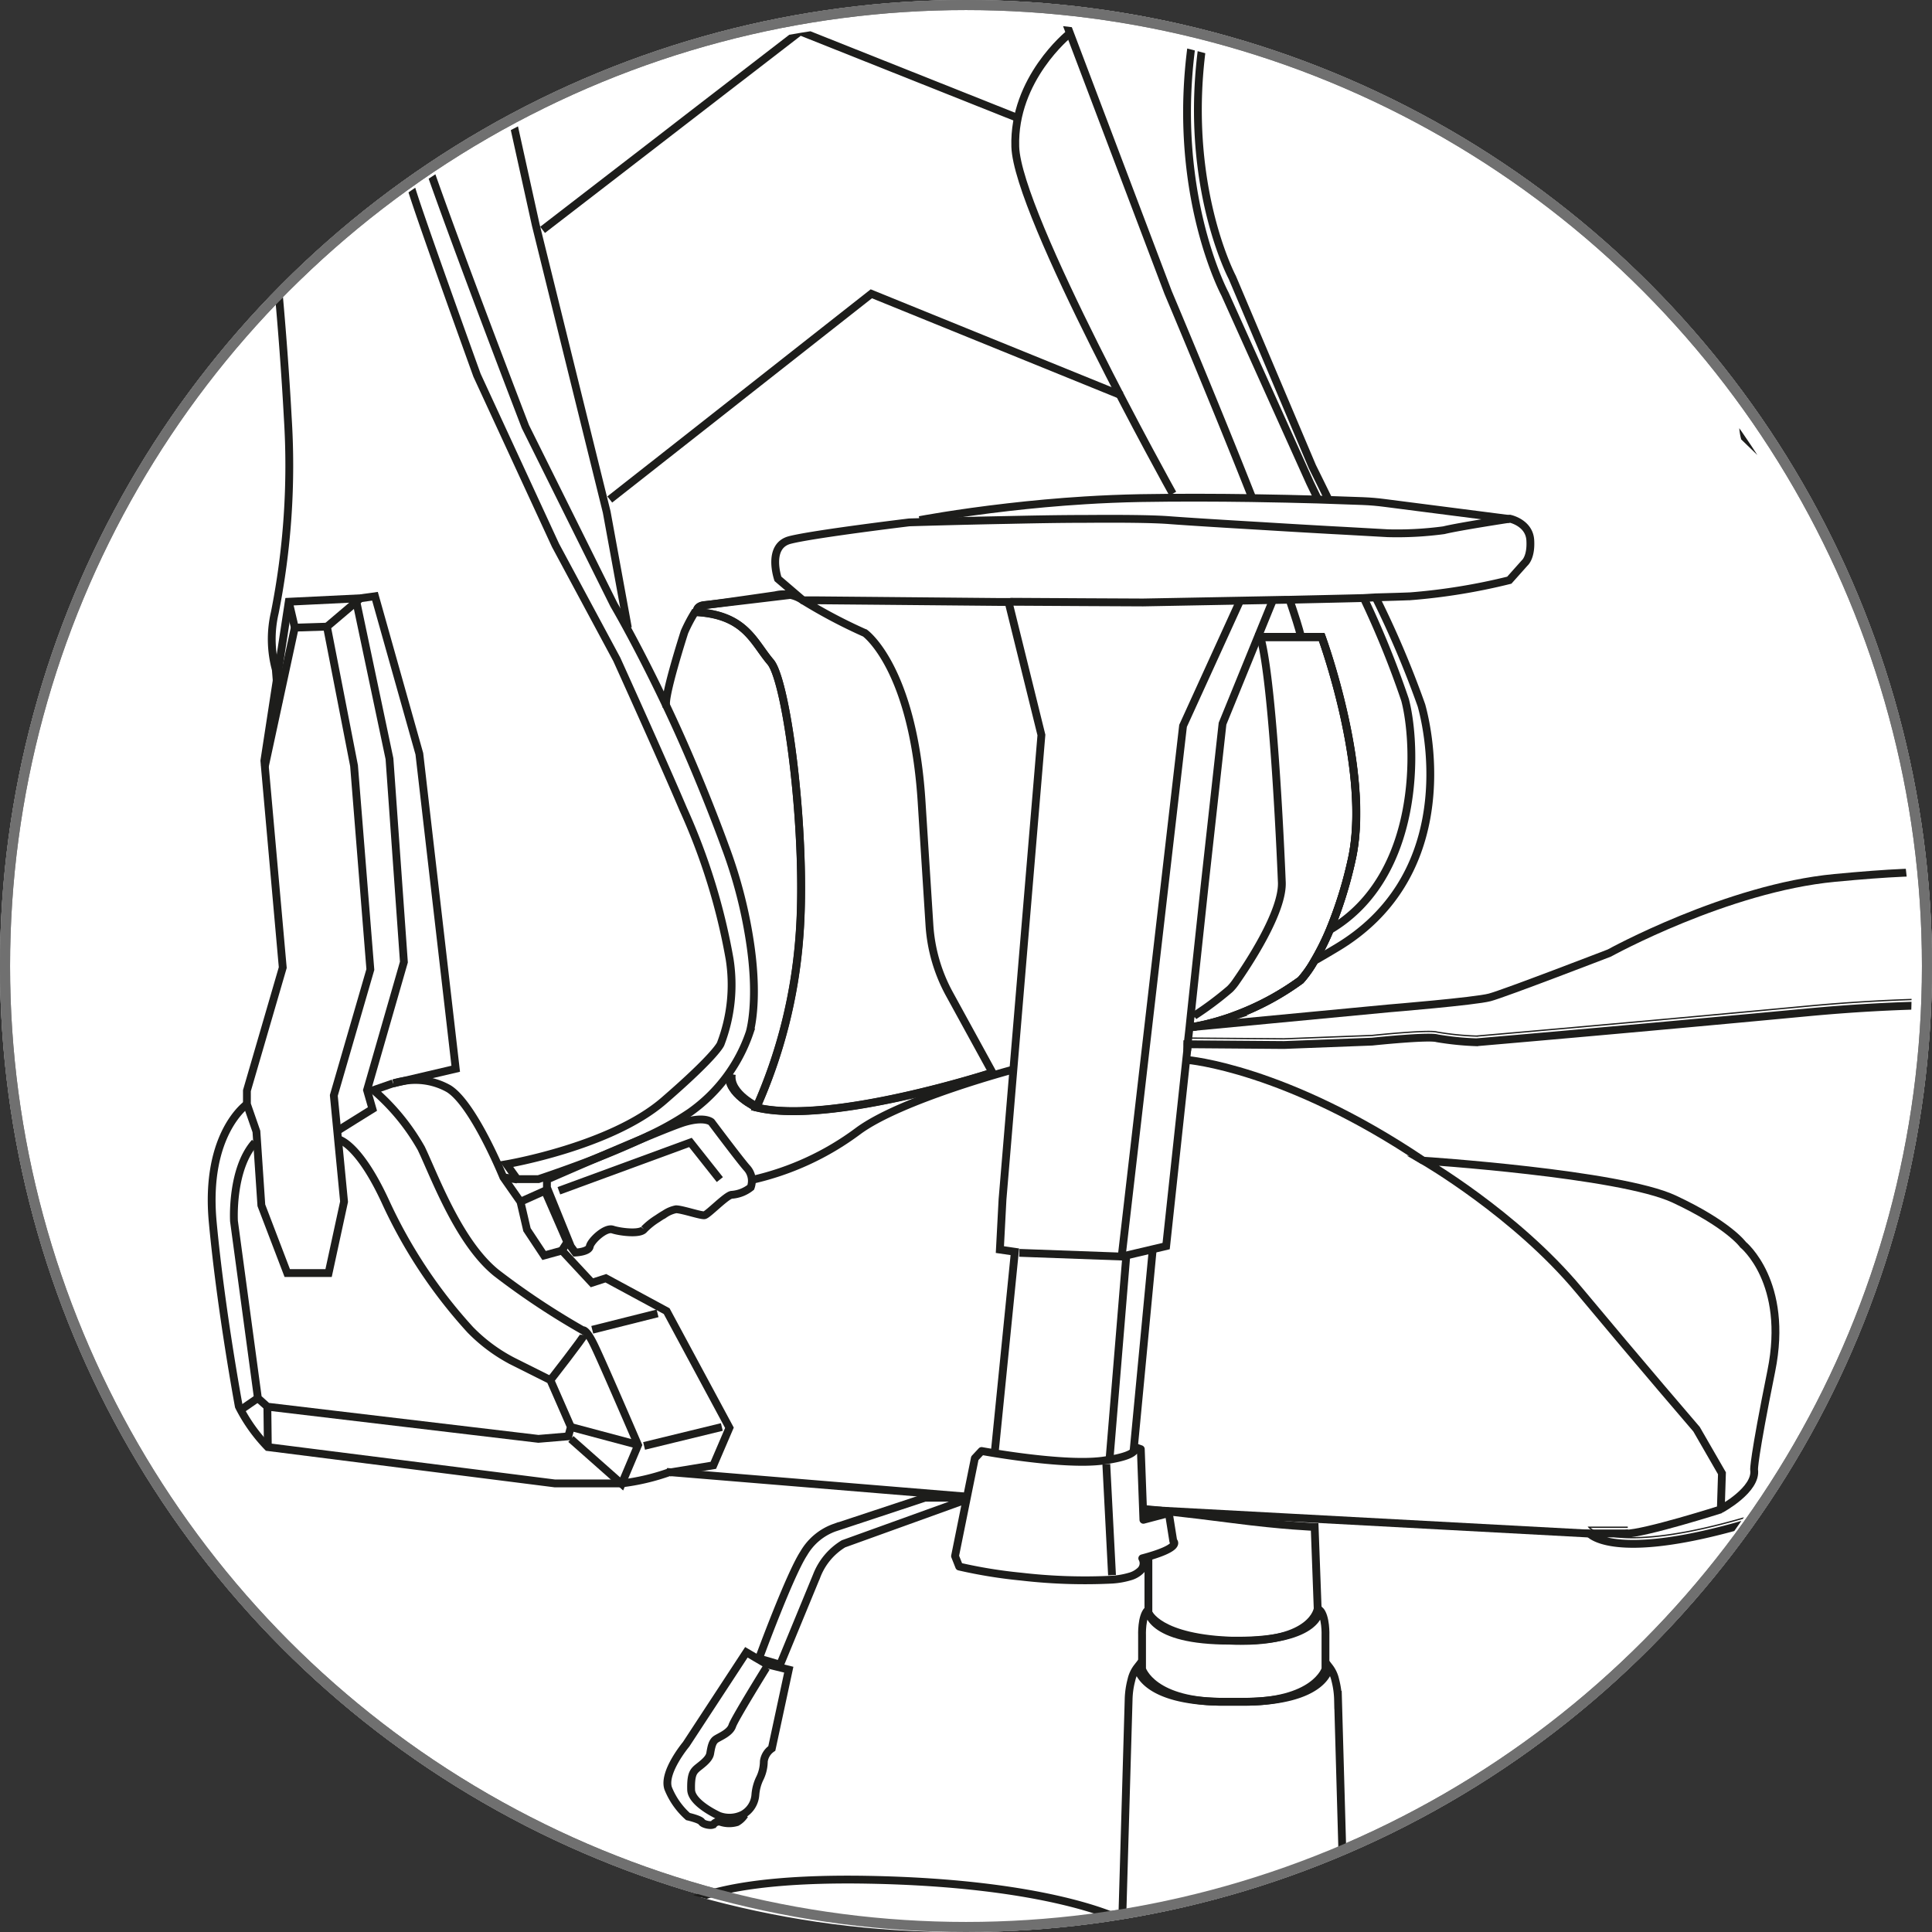 <svg xmlns="http://www.w3.org/2000/svg" xmlns:xlink="http://www.w3.org/1999/xlink" viewBox="0 0 192 192">
  <rect x="0" y="0" width="192" height="192" fill="#333333" stroke="none"/>
  <defs>
    <style>
      .cls-1, .cls-10, .cls-13, .cls-14, .cls-15, .cls-16, .cls-19, .cls-6, .cls-7, .cls-8, .cls-9 {
        fill: none;
      }

      .cls-1, .cls-2 {
        stroke: #707070;
      }

      .cls-12, .cls-17, .cls-2, .cls-4, .cls-5 {
        fill: #fff;
      }

      .cls-3 {
        clip-path: url(#clip-path);
      }

      .cls-10, .cls-12, .cls-13, .cls-14, .cls-15, .cls-16, .cls-17, .cls-5, .cls-6, .cls-7, .cls-8, .cls-9 {
        stroke: #1d1d1b;
      }

      .cls-10, .cls-12, .cls-13, .cls-15, .cls-16, .cls-5, .cls-7, .cls-8, .cls-9 {
        stroke-miterlimit: 10;
      }

      .cls-5, .cls-6, .cls-9 {
        stroke-width: 0.259px;
      }

      .cls-14, .cls-17, .cls-6 {
        stroke-linejoin: round;
      }

      .cls-14, .cls-17, .cls-7, .cls-8 {
        stroke-width: 0.777px;
      }

      .cls-8, .cls-9 {
        stroke-linecap: round;
      }

      .cls-10 {
        stroke-width: 0.153px;
      }

      .cls-11 {
        fill: #1d1d1b;
      }

      .cls-12 {
        stroke-width: 0.194px;
      }

      .cls-13 {
        stroke-width: 0.236px;
      }

      .cls-15 {
        stroke-width: 0.249px;
      }

      .cls-16 {
        stroke-width: 0.13px;
      }

      .cls-18 {
        stroke: none;
      }
    </style>
    <clipPath id="clip-path">
      <circle id="Ellipse_228" data-name="Ellipse 228" class="cls-1" cx="95" cy="95" r="95" transform="translate(71 400)"/>
    </clipPath>
  </defs>
  <g id="Group_441" data-name="Group 441" transform="translate(-5092 -1752)">
    <g id="Ellipse_285" data-name="Ellipse 285" class="cls-2" transform="translate(5092 1752)">
      <circle class="cls-18" cx="96" cy="96" r="96"/>
      <circle class="cls-19" cx="96" cy="96" r="95.5"/>
    </g>
    <g id="Group_397" data-name="Group 397" transform="translate(4484 241)">
      <g id="Mask_Group_40" data-name="Mask Group 40" class="cls-3" transform="translate(537 1113)">
        <g id="Mizano_Diagonal" data-name="Mizano Diagonal" transform="translate(85.867 278.962)">
          <g id="Camada_1" data-name="Camada 1">
            <g id="Base" transform="translate(0 269.04)">
              <g id="base-2" data-name="base">
                <path id="Path_5522" data-name="Path 5522" class="cls-4" d="M104.818,168.288a9.4,9.4,0,0,1,7.806,4.036c2.98,4.319,0,9.933,0,9.933-1.6,8.264-8.781,7.859-8.781,7.859-10.573-.107-9.064-12.732-9.064-12.732l-.107-8.8S98.6,171.391,104.818,168.288Z" transform="translate(99.357 -91.23)"/>
                <path id="Path_5523" data-name="Path 5523" class="cls-5" d="M76.73,152.893l-.2,1.034s-1.386-.085-2.948,6.366l16.661,4.137s2.293-8.088-2-10.215l-1.775-.64-2.378.368V152.6Z" transform="translate(77.045 -107.819)"/>
                <path id="Path_5524" data-name="Path 5524" class="cls-4" d="M9.533,167.687a9.416,9.416,0,0,0-7.816,4.031c-2.98,4.324,0,9.938,0,9.938,1.6,8.259,8.781,7.859,8.781,7.859,10.573-.107,9.064-12.732,9.064-12.732l.107-8.808S15.75,170.774,9.533,167.687Z" transform="translate(-0.374 -91.866)"/>
                <path id="Path_5525" data-name="Path 5525" class="cls-5" d="M37.037,152.458l.2,1.029s1.386-.085,2.943,6.366L23.526,164s-2.293-8.088,2-10.215l1.775-.645,2.378.373v-1.365Z" transform="translate(23.451 -108.307)"/>
                <path id="Path_5526" data-name="Path 5526" class="cls-4" d="M53.066,180.862v1.807H49.8l-1.109,2.426.208,15.163,1.216,2.735H53.4s.6-.608.533-3.343,0-3.423,0-3.423l5.374-.043v5.262s.176,1.546.533,1.546h3.284a9.664,9.664,0,0,0,1.568-3.343c.229-1.509-.037-14.187-.037-14.187l-1.216-2.8H59.928l-.107-1.114Z" transform="translate(50.715 -77.929)"/>
                <path id="Path_5527" data-name="Path 5527" class="cls-6" d="M13.2,168.024l-.181,8.205-.315.2a8.5,8.5,0,0,0-2.549-4.2A9.756,9.756,0,0,0,6.9,170.508v-1.653" transform="translate(6.512 -91.509)"/>
                <circle id="Ellipse_263" data-name="Ellipse 263" class="cls-7" cx="8.781" cy="8.781" r="8.781" transform="translate(1.354 80.087)"/>
                <path id="Path_5528" data-name="Path 5528" class="cls-8" d="M1.727,181.815a17.061,17.061,0,0,1-1.344-5.332,8.781,8.781,0,0,1,8.808-8.76" transform="translate(-0.383 -91.827)"/>
                <path id="Path_5529" data-name="Path 5529" class="cls-9" d="M.415,176.6c0-4.847,4.974-8.493,9.826-8.493" transform="translate(-0.351 -91.424)"/>
                <circle id="Ellipse_264" data-name="Ellipse 264" class="cls-7" cx="1.509" cy="1.509" r="1.509" transform="translate(8.792 87.386)"/>
                <path id="Path_5530" data-name="Path 5530" class="cls-7" d="M5.475,170.431a46.2,46.2,0,0,0,.235,5.06c.2.261.389.427.938,0a35.969,35.969,0,0,0,2.708-3.807" transform="translate(5.002 -88.963)"/>
                <path id="Path_5531" data-name="Path 5531" class="cls-7" d="M9.515,171.6a45.8,45.8,0,0,0-3.1,4c0,.3,0,.586.714.613a35.829,35.829,0,0,0,4.527-1.141" transform="translate(6 -87.721)"/>
                <path id="Path_5532" data-name="Path 5532" class="cls-7" d="M11.719,174.04a43.356,43.356,0,0,0-5.06.208c-.261.208-.432.395,0,.944a37.083,37.083,0,0,0,3.785,2.724" transform="translate(5.976 -85.145)"/>
                <path id="Path_5533" data-name="Path 5533" class="cls-7" d="M10.416,177.985a46.441,46.441,0,0,0-4.137-2.916c-.3.011-.581.048-.576.746a36.62,36.62,0,0,0,1.344,4.468" transform="translate(5.243 -84.057)"/>
                <path id="Path_5534" data-name="Path 5534" class="cls-7" d="M6.88,170.436a46.345,46.345,0,0,1,.053,5.06c-.181.261-.368.453-.944.053a35.985,35.985,0,0,1-2.916-3.642" transform="translate(2.461 -88.958)"/>
                <path id="Path_5535" data-name="Path 5535" class="cls-7" d="M3.545,171.747s3.295,3.514,3.322,3.8,0,.581-.682.65a36.46,36.46,0,0,1-4.585-.885" transform="translate(0.902 -87.571)"/>
                <path id="Path_5536" data-name="Path 5536" class="cls-7" d="M1.625,174.619a46.015,46.015,0,0,1,5.06-.08c.261.181.459.363.059.938a36.538,36.538,0,0,1-3.626,2.932" transform="translate(0.929 -84.685)"/>
                <path id="Path_5537" data-name="Path 5537" class="cls-7" d="M3.083,178.871a47.042,47.042,0,0,1,3.46-3.695c.3-.053.581-.069.72.613a36.136,36.136,0,0,1-.416,4.649" transform="translate(2.472 -83.967)"/>
                <path id="Path_5538" data-name="Path 5538" class="cls-7" d="M94.511,167.373v10.008l.3.219a8.527,8.527,0,0,1,2.826-4.02A9.762,9.762,0,0,1,101,172.086l.112-1.653" transform="translate(99.187 -92.197)"/>
                <circle id="Ellipse_265" data-name="Ellipse 265" class="cls-7" cx="8.973" cy="8.973" r="8.973" transform="translate(193.629 81.158)"/>
                <path id="Path_5539" data-name="Path 5539" class="cls-7" d="M106.375,182.446a14.181,14.181,0,0,0,1.381-4.8c.331-4.836-2.511-9.026-7.352-9.352" transform="translate(105.42 -91.221)"/>
                <path id="Path_5540" data-name="Path 5540" class="cls-10" d="M108.737,177.616c.325-4.841-4.447-8.643-9.288-8.968" transform="translate(104.411 -90.849)"/>
                <path id="Path_5541" data-name="Path 5541" class="cls-10" d="M110.1,178.292c-.736-6.931-6.451-9.5-12.263-8.483" transform="translate(102.701 -89.845)"/>
                <circle id="Ellipse_266" data-name="Ellipse 266" class="cls-7" cx="1.509" cy="1.509" r="1.509" transform="translate(201.115 88.447)"/>
                <path id="Path_5542" data-name="Path 5542" class="cls-7" d="M101.043,170.949a47.264,47.264,0,0,1-.576,5.028c-.208.229-.421.405-.938-.064a36.789,36.789,0,0,1-2.442-3.977" transform="translate(101.911 -88.415)"/>
                <path id="Path_5543" data-name="Path 5543" class="cls-7" d="M97.692,171.954a44.883,44.883,0,0,1,2.82,4.2c-.021.309-.059.581-.752.56a36.437,36.437,0,0,1-4.415-1.445" transform="translate(100.07 -87.351)"/>
                <path id="Path_5544" data-name="Path 5544" class="cls-7" d="M95.265,174.312s4.8.341,5.033.533.405.416-.059.938a35.944,35.944,0,0,1-3.967,2.458" transform="translate(99.985 -84.857)"/>
                <path id="Path_5545" data-name="Path 5545" class="cls-7" d="M96.087,178.171a44.964,44.964,0,0,1,4.324-2.629c.3.037.576.08.533.778a34.765,34.765,0,0,1-1.647,4.367" transform="translate(100.854 -83.556)"/>
                <path id="Path_5546" data-name="Path 5546" class="cls-7" d="M99.777,171a46.367,46.367,0,0,0-.395,5.049c.165.251.336.475.933.117a36.229,36.229,0,0,0,3.156-3.439" transform="translate(104.308 -88.36)"/>
                <path id="Path_5547" data-name="Path 5547" class="cls-7" d="M103.689,172.459a46.26,46.26,0,0,0-3.572,3.583c-.043.3-.053.581.634.693a36.829,36.829,0,0,0,4.633-.57" transform="translate(105.099 -86.817)"/>
                <path id="Path_5548" data-name="Path 5548" class="cls-7" d="M105.322,175.543a46.115,46.115,0,0,0-5.044-.421c-.245.165-.48.331-.123.933a36.087,36.087,0,0,0,3.423,3.172" transform="translate(104.964 -84.031)"/>
                <path id="Path_5549" data-name="Path 5549" class="cls-7" d="M103.015,179.655a47.411,47.411,0,0,0-3.2-3.924c-.293-.075-.571-.112-.752.565a36.79,36.79,0,0,0,.1,4.665" transform="translate(103.938 -83.397)"/>
                <path id="Path_5550" data-name="Path 5550" class="cls-4" d="M25.571,157.657a.944.944,0,0,1-.251-.309c-.2-.336-.858-2.207-1.264-3.375a2.218,2.218,0,0,1,1.813-.064c0,1.7-.08,3.487-.123,3.652C25.7,157.631,25.651,157.695,25.571,157.657Z" transform="translate(24.659 -106.612)"/>
                <path id="Path_5551" data-name="Path 5551" class="cls-11" d="M26.537,157.342c.57.277,1.322.682,1.738.912a1.5,1.5,0,0,1,0,.155v.155c-.57-.315-1.29-.7-1.807-.949a2.842,2.842,0,0,0-.661-.272s-.1.069-.107.123a1.264,1.264,0,0,0,.1.368c.16.432,1.333,2.362,1.829,3.156l-.112.181c-.352-.576-1.6-2.666-1.807-3.146a1.6,1.6,0,0,1-.128-.666.347.347,0,0,1,.187-.32,2.2,2.2,0,0,1,.773.3Z" transform="translate(26.267 -103.13)"/>
                <path id="Path_5552" data-name="Path 5552" class="cls-11" d="M26.066,153.879a25.086,25.086,0,0,1-.176,3.881c-.085.112-.144.176-.256.123a.96.96,0,0,1-.3-.368c-.251-.427-1.066-2.826-1.338-3.551a1.06,1.06,0,0,1,.133-.075c.405,1.168,1.066,3.039,1.264,3.375a.944.944,0,0,0,.251.309c.08.037.128,0,.176-.1.043-.165.1-1.951.123-3.652Z" transform="translate(24.59 -106.528)"/>
                <path id="Path_5553" data-name="Path 5553" class="cls-11" d="M23.121,155.386l.032-.293.037.037a2.8,2.8,0,0,1-.043.283Z" transform="translate(23.669 -105.188)"/>
                <path id="Path_5554" data-name="Path 5554" class="cls-11" d="M23.406,157.6h0c.032.1.064.187.1.283l-.064.032Z" transform="translate(23.971 -102.541)"/>
                <g id="Group_393" data-name="Group 393" transform="translate(45.831 44.981)">
                  <path id="Path_5555" data-name="Path 5555" class="cls-11" d="M23.1,156.148v-.133a1.2,1.2,0,0,1,0,.139Z" transform="translate(-22.181 -149.193)"/>
                  <path id="Path_5556" data-name="Path 5556" class="cls-11" d="M25.773,157.372c.133.064.277.219.325.8a30.047,30.047,0,0,1-.331,3.284l-.128-.1a29.858,29.858,0,0,0,.331-3.162c0-.357-.091-.464-.192-.533a.311.311,0,0,0-.091-.032,13.726,13.726,0,0,0-1.749,1.722c-.048-.075-.085-.144-.128-.224a12.8,12.8,0,0,1,1.871-1.818Z" transform="translate(-21.433 -147.821)"/>
                  <path id="Path_5557" data-name="Path 5557" class="cls-4" d="M25.739,157.186a2.839,2.839,0,0,1,.661.272c.533.251,1.237.634,1.807.949a5.652,5.652,0,0,1-.65,2.426c-.5-.794-1.669-2.724-1.829-3.156a1.264,1.264,0,0,1-.1-.368C25.637,157.255,25.712,157.207,25.739,157.186Z" transform="translate(-19.506 -147.954)"/>
                  <path id="Path_5558" data-name="Path 5558" class="cls-4" d="M25.425,157.976a.4.4,0,0,1-.16-.245c-.043-.229,0-2.031.059-3.732a6.121,6.121,0,0,1,1.775,1.9,13.1,13.1,0,0,1-1.418,2.021A.277.277,0,0,1,25.425,157.976Z" transform="translate(-19.913 -151.326)"/>
                  <path id="Path_5559" data-name="Path 5559" class="cls-11" d="M25.835,157.809a.88.88,0,0,1-.16.533,8.588,8.588,0,0,1-1.743,1.13c-.037-.091-.069-.187-.107-.277a9.161,9.161,0,0,0,1.77-1.13.533.533,0,0,0,.112-.267.746.746,0,0,0-.1-.235,15.192,15.192,0,0,0-2.021-1.066l-.379-.187v-.32l.48.235a10.844,10.844,0,0,1,2,1.114.992.992,0,0,1,.149.469Z" transform="translate(-22.072 -149.218)"/>
                  <path id="Path_5560" data-name="Path 5560" class="cls-11" d="M25.813,158.019a1.024,1.024,0,0,1-.053.389c-.064.123-.187.144-.389.064h0a21.368,21.368,0,0,1-2.133-1.823.642.642,0,0,1,.043-.283,22.976,22.976,0,0,0,2.1,1.8h0c.2.085.267.043.293,0a.342.342,0,0,0,0-.144c-.085-.336-.96-2.442-1.536-3.78.037-.048.08-.091.117-.133C25.813,157.7,25.813,157.949,25.813,158.019Z" transform="translate(-22.039 -151.213)"/>
                  <path id="Path_5561" data-name="Path 5561" class="cls-4" d="M25.514,156.221a1.456,1.456,0,0,1,.581.858,1.861,1.861,0,0,1,.08.581c-.027.533-.357.842-.73.656H25.4a1.477,1.477,0,0,1-.6-.848,1.9,1.9,0,0,1-.08-.587c.027-.533.363-.842.741-.656Z" transform="translate(-20.466 -149.027)"/>
                  <path id="Path_5562" data-name="Path 5562" class="cls-11" d="M26.266,157.071a2.453,2.453,0,0,1,.112.826c-.032.73-.411,1.114-.874.89h-.037a1.717,1.717,0,0,1-.688-1,2.591,2.591,0,0,1-.107-.826c.037-.736.427-1.1.89-.88h0a1.722,1.722,0,0,1,.7.986Zm0,.752a1.861,1.861,0,0,0-.08-.581,1.455,1.455,0,0,0-.6-.858h-.032c-.379-.187-.714.107-.741.656a1.9,1.9,0,0,0,.08.587,1.477,1.477,0,0,0,.6.848h.043c.373.187.7-.112.73-.656" transform="translate(-20.524 -149.188)"/>
                  <path id="Path_5563" data-name="Path 5563" class="cls-11" d="M25.571,157.631c.155.08,1.5,2.484,2.015,3.412l-.133.128c-.72-1.3-1.77-3.146-1.893-3.231s-.24-.085-.256.3.267,2.2.48,3.492l-.149-.005c-.16-.965-.5-3.082-.475-3.546C25.2,157.466,25.433,157.567,25.571,157.631Z" transform="translate(-20.006 -147.531)"/>
                  <path id="Path_5564" data-name="Path 5564" class="cls-4" d="M25.231,158.086c0-.389.08-.389.256-.3a30.541,30.541,0,0,1,1.893,3.231,2.1,2.1,0,0,1-1.669.56C25.5,160.282,25.215,158.427,25.231,158.086Z" transform="translate(-19.932 -147.372)"/>
                  <path id="Path_5565" data-name="Path 5565" class="cls-11" d="M26.988,157.072v.315h0a1.235,1.235,0,0,0-.027-.315Z" transform="translate(-18.1 -148.075)"/>
                  <path id="Path_5566" data-name="Path 5566" class="cls-11" d="M31.862,158.9a14.273,14.273,0,0,1,.613,4.713c-.187,4.132-2.421,6.35-5.033,5.076l-.213-.112c-1.663-.928-3.14-3.066-3.951-5.737a14.257,14.257,0,0,1-.613-4.708c.187-4.137,2.421-6.35,5.038-5.076l.208.107A9.837,9.837,0,0,1,31.862,158.9Zm-.037,4.329a10.541,10.541,0,0,0-.469-3.5,8.56,8.56,0,0,0-3.5-5.012l-.2-.107c-2.261-1.1-4.185.6-4.335,3.9a10.525,10.525,0,0,0,.469,3.5,8.6,8.6,0,0,0,3.5,5.012l.2.1c2.261,1.1,4.191-.586,4.34-3.892" transform="translate(-22.655 -152.7)"/>
                  <path id="Path_5567" data-name="Path 5567" class="cls-11" d="M25.267,153.965l.128.08c-.064,1.69-.1,3.492-.059,3.732a.4.4,0,0,0,.16.245.277.277,0,0,0,.256-.048,13.1,13.1,0,0,0,1.418-2.021l.123.2a14.274,14.274,0,0,1-1.5,2.133.331.331,0,0,1-.309.048.661.661,0,0,1-.245-.379,27.842,27.842,0,0,1,.027-3.993Z" transform="translate(-19.983 -151.361)"/>
                  <path id="Path_5568" data-name="Path 5568" class="cls-4" d="M28.272,160.4a2.2,2.2,0,0,1,.784.3c.57.277,1.322.682,1.738.912v-.853a11.111,11.111,0,0,1-2.175-.379h-.037a.789.789,0,0,1-.373-.448,1.29,1.29,0,0,1-.032-.432c0-.085,0-.309,1.717-2.277a9.3,9.3,0,0,0-.485-.949,14.272,14.272,0,0,1-1.5,2.133.33.33,0,0,1-.309.048.661.661,0,0,1-.245-.379,27.84,27.84,0,0,1,0-3.977l-.112-.069-.176-.091-.171-.075a25.086,25.086,0,0,1-.176,3.881c-.085.112-.144.176-.256.123a.96.96,0,0,1-.3-.368c-.251-.427-1.066-2.826-1.338-3.551a2.416,2.416,0,0,0-.533.421c1.546,3.615,1.546,3.844,1.546,3.929a1.024,1.024,0,0,1-.053.389c-.064.123-.187.144-.389.064h0a21.378,21.378,0,0,1-2.133-1.823c-.027.208-.048.427-.059.65s0,.437,0,.661l.48.235a10.844,10.844,0,0,1,2,1.114.992.992,0,0,1,.165.533.88.88,0,0,1-.16.533,8.588,8.588,0,0,1-1.743,1.13,9.388,9.388,0,0,0,.533,1.066,12.8,12.8,0,0,1,1.871-1.818l.091.037c.133.064.277.219.325.8a30.049,30.049,0,0,1-.331,3.284c.107.069.213.139.325.2l.176.091a2.984,2.984,0,0,0,.778.219c-.16-.965-.5-3.082-.475-3.546,0-.725.256-.608.395-.533s1.5,2.484,2.015,3.412a3.044,3.044,0,0,0,.357-.453c-.352-.576-1.6-2.666-1.807-3.146a1.6,1.6,0,0,1-.128-.666A.347.347,0,0,1,28.272,160.4Zm-.336-.219c-.032.73-.411,1.114-.874.89h-.037a1.717,1.717,0,0,1-.688-1,2.591,2.591,0,0,1-.107-.826c.037-.736.427-1.1.89-.88h0a1.722,1.722,0,0,1,.682,1,2.453,2.453,0,0,1,.112.826" transform="translate(-22.082 -151.468)"/>
                  <path id="Path_5569" data-name="Path 5569" class="cls-4" d="M23.585,156.328l-.379-.187a10.178,10.178,0,0,0,.427,2.325c.059.2.123.389.192.581a9.158,9.158,0,0,0,1.77-1.13.533.533,0,0,0,.112-.267.746.746,0,0,0-.1-.235,15.2,15.2,0,0,0-2.021-1.088Z" transform="translate(-22.072 -149.059)"/>
                  <path id="Path_5570" data-name="Path 5570" class="cls-4" d="M25.365,158.1h0a22.982,22.982,0,0,1-2.117-1.807,4.543,4.543,0,0,1,.89-2.133c.576,1.338,1.45,3.444,1.535,3.78a.342.342,0,0,1,0,.144C25.632,158.142,25.562,158.185,25.365,158.1Z" transform="translate(-22.028 -151.156)"/>
                  <path id="Path_5571" data-name="Path 5571" class="cls-4" d="M25.931,158.033A29.858,29.858,0,0,1,25.6,161.2a6.564,6.564,0,0,1-1.727-2,13.727,13.727,0,0,1,1.749-1.722.311.311,0,0,1,.091.032C25.813,157.591,25.877,157.676,25.931,158.033Z" transform="translate(-21.367 -147.656)"/>
                  <path id="Path_5572" data-name="Path 5572" class="cls-4" d="M25.675,157.743a20.2,20.2,0,0,1,1.7-2.133,9.982,9.982,0,0,1,.368,1.018,10.9,10.9,0,0,1,.4,1.983,11.125,11.125,0,0,1-2.133-.368h-.037a.608.608,0,0,1-.288-.3.491.491,0,0,1-.005-.2Z" transform="translate(-19.469 -149.621)"/>
                  <path id="Path_5573" data-name="Path 5573" class="cls-11" d="M26.084,158.352a11.128,11.128,0,0,0,2.133.368c0,.107,0,.213,0,.315a11.11,11.11,0,0,1-2.175-.379H26a.789.789,0,0,1-.373-.448,1.29,1.29,0,0,1-.032-.432c0-.085,0-.309,1.717-2.282.037.085.075.165.107.245a20.2,20.2,0,0,0-1.7,2.133.49.49,0,0,0,0,.16.608.608,0,0,0,.288.3Z" transform="translate(-19.548 -149.744)"/>
                </g>
                <path id="Path_5574" data-name="Path 5574" class="cls-4" d="M31.02,158.917a10.541,10.541,0,0,1,.469,3.5c-.149,3.306-2.079,5-4.34,3.892l-.2-.1a8.6,8.6,0,0,1-3.5-5.012,10.525,10.525,0,0,1-.469-3.5c.149-3.3,2.074-5,4.335-3.9l.2.107A8.538,8.538,0,0,1,31.02,158.917Zm.2,3.391a9.549,9.549,0,0,0,0-1.1v-.315a13.51,13.51,0,0,0-.464-2.261,8,8,0,0,0-3.236-4.671l-.171-.091c-1.9-.928-3.556.357-3.988,2.986l-.037-.037-.032.293.027.027c-.032.229-.053.469-.064.714s0,.576,0,.864v.133a11.98,11.98,0,0,0,.485,2.666c.043.149.091.293.144.437l.037.315.064-.032a7.522,7.522,0,0,0,2.986,3.956l.181.091c2.133,1.066,3.94-.7,4.084-3.983" transform="translate(23.512 -106.912)"/>
                <g id="Group_394" data-name="Group 394" transform="translate(158.514 45.742)">
                  <path id="Path_5575" data-name="Path 5575" class="cls-11" d="M82.08,155.81h0l.027.309h0A1.907,1.907,0,0,1,82.08,155.81Z" transform="translate(-72.477 -150.171)"/>
                  <path id="Path_5576" data-name="Path 5576" class="cls-11" d="M81.782,157.725c.032-.091.069-.187.1-.283h0v.315Z" transform="translate(-72.792 -148.444)"/>
                  <path id="Path_5577" data-name="Path 5577" class="cls-11" d="M79.831,154.1l.123-.059c.123,1.631.283,3.332.352,3.5.053.053.107.107.192.064a.842.842,0,0,0,.283-.331c.224-.379.96-2.533,1.237-3.364l.149.053c-.235.7-1.066,3.13-1.317,3.567a.928.928,0,0,1-.325.379c-.112.053-.192,0-.277-.091A22.818,22.818,0,0,1,79.831,154.1Z" transform="translate(-74.856 -152.177)"/>
                  <path id="Path_5578" data-name="Path 5578" class="cls-11" d="M80.765,157.661c.149-.075.341-.1.405.533a32.06,32.06,0,0,1-.331,3.46l-.139.027c.165-1.269.379-3.082.347-3.407s-.1-.363-.261-.283l-.053.027c-.123.075-1.21,1.967-1.962,3.3l-.155-.112c.432-.773,1.914-3.4,2.085-3.492Z" transform="translate(-76.142 -148.253)"/>
                  <path id="Path_5579" data-name="Path 5579" class="cls-11" d="M80.685,154.139a23,23,0,0,1,.256,3.833c-.075.2-.133.325-.261.384a.4.4,0,0,1-.336,0,13.566,13.566,0,0,1-1.813-1.9l.128-.2a12.169,12.169,0,0,0,1.706,1.786.336.336,0,0,0,.288,0c.1-.043.144-.165.192-.288.027-.208-.117-1.925-.283-3.54Z" transform="translate(-76.232 -151.939)"/>
                  <path id="Path_5580" data-name="Path 5580" class="cls-11" d="M80.236,157.293c.235-.112.395-.176.432-.155a.336.336,0,0,1,.229.3,1.386,1.386,0,0,1-.112.661c-.176.5-1.493,2.618-1.861,3.2-.043-.048-.091-.1-.133-.16.608-.965,1.749-2.826,1.9-3.247a.939.939,0,0,0,.085-.352s0-.053-.128-.1a1.153,1.153,0,0,0-.32.123c-.533.256-1.6.853-2.41,1.312v-.3C78.386,158.285,79.585,157.6,80.236,157.293Z" transform="translate(-76.882 -148.77)"/>
                  <path id="Path_5581" data-name="Path 5581" class="cls-11" d="M80.765,157.729a1.263,1.263,0,0,1,0,.4.784.784,0,0,1-.4.5l-.064.037a15.792,15.792,0,0,1-2.421.571v-.32a15.594,15.594,0,0,0,2.378-.533l.059-.032a.677.677,0,0,0,.32-.347.362.362,0,0,0,0-.128,20.875,20.875,0,0,0-2.047-1.9l.107-.24C80.765,157.43,80.765,157.638,80.765,157.729Z" transform="translate(-76.92 -150.25)"/>
                  <path id="Path_5582" data-name="Path 5582" class="cls-11" d="M86.58,157.483c0,.213.037.432.043.65v.32a9.928,9.928,0,0,1-.277,2.207q-.1.421-.24.832c-.032.1-.069.192-.1.283a7.9,7.9,0,0,1-3.146,4.121l-.331.176c-2.282,1.066-4.345-.416-4.692-3.508a8.527,8.527,0,0,1-.048-1.066c0-.1,0-.208,0-.315a10.007,10.007,0,0,1,.267-1.8,8.4,8.4,0,0,1,3.487-5.241l.325-.176c2.031-.965,3.9.123,4.521,2.559a2.245,2.245,0,0,1,.064.272,6.644,6.644,0,0,1,.128.688Zm-.155.752a6.037,6.037,0,0,0-.037-.629c-.027-.219-.059-.427-.1-.629a1.02,1.02,0,0,0-.069-.272,3.86,3.86,0,0,0-1.136-1.957l-.139-.112a2.435,2.435,0,0,0-.613-.352l-.149-.053a2.916,2.916,0,0,0-2.063.128l-.123.059-.069.032c-.107.048-.213.107-.32.165l-.133.08-.123.08a6.856,6.856,0,0,0-1.9,2.015l-.128.2a9.064,9.064,0,0,0-.5.96l-.107.24a10.092,10.092,0,0,0-.469,1.44,9.067,9.067,0,0,0-.235,1.525v.32c0,.277,0,.533.027.821v.3a4.681,4.681,0,0,0,.874,2.266c.043.059.091.112.133.16a2.529,2.529,0,0,0,.432.4l.155.112a2.666,2.666,0,0,0,1.93.363l.139-.027a3.86,3.86,0,0,0,.762-.272l.336-.176c.123-.069.245-.149.363-.229l.123-.091a7.267,7.267,0,0,0,1.818-2.085l.128-.224a9.15,9.15,0,0,0,.533-1.1l.107-.283a8.952,8.952,0,0,0,.3-1,8.786,8.786,0,0,0,.245-1.861q0-.16,0-.32" transform="translate(-77.019 -152.494)"/>
                  <path id="Path_5583" data-name="Path 5583" class="cls-11" d="M80.578,157.931a.874.874,0,0,1,.155-.533,21.009,21.009,0,0,1,2.73-1.546v.32a22.717,22.717,0,0,0-2.666,1.482.64.64,0,0,0-.1.229.411.411,0,0,0,.133.229,10.128,10.128,0,0,0,2.079.917l-.107.283a9.447,9.447,0,0,1-2.026-.912A.72.72,0,0,1,80.578,157.931Z" transform="translate(-74.067 -150.127)"/>
                  <path id="Path_5584" data-name="Path 5584" class="cls-4" d="M80.578,157.982c.085-.347.965-2.479,1.53-3.817a3.86,3.86,0,0,1,1.136,1.957,24.191,24.191,0,0,1-2.287,1.957h0c-.245.107-.32.059-.347,0A.534.534,0,0,1,80.578,157.982Z" transform="translate(-74.067 -151.911)"/>
                  <path id="Path_5585" data-name="Path 5585" class="cls-11" d="M81.3,156.933a2.132,2.132,0,0,1-.048.725,1.807,1.807,0,0,1-.736,1.114l-.069.032c-.491.235-.922-.1-1-.784a2,2,0,0,1,.053-.73,1.786,1.786,0,0,1,.73-1.109l.059-.032C80.785,155.915,81.222,156.24,81.3,156.933Zm-.16.565a1.364,1.364,0,0,0,.037-.48c-.059-.533-.437-.762-.853-.565l-.064.032a1.567,1.567,0,0,0-.65.965,1.4,1.4,0,0,0-.037.485c.059.533.437.762.842.565l.075-.037a1.552,1.552,0,0,0,.65-.965" transform="translate(-75.276 -149.892)"/>
                  <path id="Path_5586" data-name="Path 5586" class="cls-4" d="M80.255,156.293c.416-.2.794.048.853.565a1.365,1.365,0,0,1-.037.48,1.552,1.552,0,0,1-.65.965l-.075.037c-.405.2-.784-.053-.842-.565a1.4,1.4,0,0,1,.037-.485,1.567,1.567,0,0,1,.65-.965Z" transform="translate(-75.21 -149.732)"/>
                  <path id="Path_5587" data-name="Path 5587" class="cls-11" d="M87.731,157.589a10.759,10.759,0,0,1-.267,3.732,9.868,9.868,0,0,1-4.095,6.158c-.133.069-.261.144-.389.2-2.666,1.274-5.108-.491-5.513-4.111a11.031,11.031,0,0,1,.267-3.732,9.889,9.889,0,0,1,4.1-6.158l.379-.2C84.895,152.21,87.331,153.958,87.731,157.589Zm-.448,3.455a9.731,9.731,0,0,0,.24-3.316c-.373-3.354-2.666-4.958-5.246-3.732-.133.064-.261.133-.389.208a9.495,9.495,0,0,0-3.967,5.913,9.878,9.878,0,0,0-.245,3.316c.379,3.359,2.692,4.953,5.257,3.732.128-.064.256-.128.384-.2a9.549,9.549,0,0,0,3.967-5.918" transform="translate(-77.414 -153.07)"/>
                  <path id="Path_5588" data-name="Path 5588" class="cls-12" d="M87.412,157.463c-.373-3.354-2.666-4.958-5.246-3.732-.133.064-.261.133-.389.208a9.495,9.495,0,0,0-3.967,5.913,9.879,9.879,0,0,0-.245,3.316c.379,3.359,2.692,4.953,5.257,3.732.128-.064.256-.128.384-.2a9.549,9.549,0,0,0,3.967-5.918,9.731,9.731,0,0,0,.24-3.316Zm-.5,1.3a9.928,9.928,0,0,1-.277,2.207q-.1.421-.24.832v.315l-.085-.032a7.9,7.9,0,0,1-3.146,4.121l-.331.176c-2.282,1.066-4.345-.416-4.692-3.508-.037-.341-.053-.693-.064-1.066v-.315h.037a10.008,10.008,0,0,1,.267-1.8,8.4,8.4,0,0,1,3.487-5.241l.325-.176c2.031-.965,3.9.123,4.521,2.559l.059-.053.043.293-.037.032a6.645,6.645,0,0,1,.112.677c0,.213.037.432.043.65l.027.309h0" transform="translate(-77.302 -152.804)"/>
                  <path id="Path_5589" data-name="Path 5589" class="cls-11" d="M82.033,155.007l.043.293-.037.032a2.252,2.252,0,0,0-.064-.272Z" transform="translate(-72.59 -151.02)"/>
                  <path id="Path_5590" data-name="Path 5590" class="cls-11" d="M81.029,158.138a24.182,24.182,0,0,0,2.287-1.957,1.272,1.272,0,0,0,.069.272,23.411,23.411,0,0,1-2.335,1.994h0c-.24.1-.368.091-.448-.043a.923.923,0,0,1-.075-.363c0-.091,0-.3,1.52-3.935l.139.112c-.565,1.338-1.445,3.471-1.53,3.817a.534.534,0,0,0,0,.117c.027.043.1.091.347,0Z" transform="translate(-74.119 -151.971)"/>
                  <path id="Path_5591" data-name="Path 5591" class="cls-11" d="M80.449,157.356l.1-.037a12.55,12.55,0,0,1,2.213,1.562l-.128.224a13.257,13.257,0,0,0-2.069-1.477.25.25,0,0,0-.08.032c-.139.064-.208.176-.219.533a25.484,25.484,0,0,0,.533,3l-.123.091a24.116,24.116,0,0,1-.533-3.124C80.15,157.586,80.3,157.426,80.449,157.356Z" transform="translate(-74.53 -148.577)"/>
                  <path id="Path_5592" data-name="Path 5592" class="cls-4" d="M80.426,157.5a.251.251,0,0,1,.08-.032,13.25,13.25,0,0,1,2.069,1.477,7.267,7.267,0,0,1-1.818,2.085,25.486,25.486,0,0,1-.533-3C80.192,157.676,80.261,157.591,80.426,157.5Z" transform="translate(-74.449 -148.417)"/>
                  <path id="Path_5593" data-name="Path 5593" class="cls-4" d="M80.587,157.992a.336.336,0,0,1-.288,0,12.169,12.169,0,0,1-1.706-1.786,6.856,6.856,0,0,1,1.9-2.015c.165,1.6.309,3.332.283,3.54C80.731,157.827,80.688,157.949,80.587,157.992Z" transform="translate(-76.166 -151.884)"/>
                  <path id="Path_5594" data-name="Path 5594" class="cls-4" d="M80.774,157.385a.939.939,0,0,1-.085.352c-.149.421-1.29,2.282-1.9,3.247a4.681,4.681,0,0,1-.874-2.266c.794-.459,1.871-1.066,2.41-1.312a1.153,1.153,0,0,1,.32-.123C80.726,157.332,80.769,157.364,80.774,157.385Z" transform="translate(-76.882 -148.611)"/>
                  <path id="Path_5595" data-name="Path 5595" class="cls-4" d="M80.33,158.225l-.059.032a15.593,15.593,0,0,1-2.378.533,9.064,9.064,0,0,1,.235-1.525,10.1,10.1,0,0,1,.469-1.44,20.881,20.881,0,0,1,2.047,1.9.363.363,0,0,1,0,.128.677.677,0,0,1-.315.368Z" transform="translate(-76.906 -150.154)"/>
                  <path id="Path_5596" data-name="Path 5596" class="cls-11" d="M77.782,157.614V157.3h.037v.315Z" transform="translate(-77.024 -148.595)"/>
                </g>
                <path id="Path_5597" data-name="Path 5597" class="cls-4" d="M95.249,130.841l-.043,10.008s-.842.72-.586,5.364c0,0-1.248.027-1.349,3.578s-.741,21.86-.741,21.86-15.424-6.6-39.252-2.98c0,0-5.9,1.008-6.361,3.732s.144,3.455.144,3.455l2.058.379,7.107-.1.059-1.018a86.933,86.933,0,0,1,9.677,1.216,49.335,49.335,0,0,1,8.413,2.426l.069.336S62.96,181.6,61.4,181.956s-20.687,5.15-25.192,6.563-19.482,6.766-19.482,6.766L6.29,199.833s-2.559,1.919-1.493,6.515a3.444,3.444,0,0,0,.368.315c1.066.805,4.42,2.708,10.162.288l1.088-2S48.08,194.709,69.678,192.3,90.1,189.793,90.1,189.793s3.732-.656,4.292,3.812,2.421,36.186,2.421,36.186.645,5.065,6.547,4.868,7.331-2.719,7.331-2.719.65-.533.8-3.679l1.717-36.522s1.546-1.344,4.8-.837,15.814,1.978,15.814,1.978,15.643,2.063,25.213,4.479,31.382,8.531,31.382,8.531l1.152,2.09s3.881,2.282,6.649,1.125a21.221,21.221,0,0,1,3.8-1.333s1.6-5.609-2.383-7.4S173.7,188.8,150,184.035l-18.048-4.025s5.006-3.348,16.086-4.164,9.186-.443,9.186-.443v1.365l2.378-.373s1.28-4.105-1.477-5.5-8.141-3.471-22.734-2.581-20.671,3.583-20.671,3.583l-.624-21.929s.427-2.362-1.242-3.455c0,0,.405-4.564-.586-5.684l-.491-8.264Z" transform="translate(4.011 -130.841)"/>
                <path id="Path_5598" data-name="Path 5598" class="cls-7" d="M58.155,156.724l-.075-4.009s6.318-3.4,24.664-3.732,20.031,3.892,20.031,3.892.837.677.213,4.335a11.506,11.506,0,0,1-2.2.368c-.261-.1-.107-1.36-.107-1.36s-15.995-.208-25.555,4.127" transform="translate(60.65 -111.671)"/>
                <path id="Path_5599" data-name="Path 5599" class="cls-7" d="M70.791,156.573v-3.86s-6.9-3.663-25.245-3.977S25.53,152.6,25.53,152.6s-.837.682-.208,4.34a11.509,11.509,0,0,0,2.2.368c.261-.1.1-1.36.1-1.36s15.995-.208,25.56,4.127" transform="translate(25.75 -111.931)"/>
                <path id="Path_5600" data-name="Path 5600" class="cls-7" d="M114.344,153.548s29.66,5.438,51.3,11.554,34.81,12.7,34.81,12.7,2.767,1.466,1.568,7.006c0,0-5.385,3.242-10.45.208l-1.152-2.09s-22.265-6.611-36.788-9.746a244.079,244.079,0,0,0-25.789-3.913q-4.948-.5-9.853-1.312h-.032a7.262,7.262,0,0,0-3.94.448l-.837.395v.693l-1.765,37.13a4.953,4.953,0,0,1-3.86,4.6,21.983,21.983,0,0,1-3.391.459c-6.9.474-7.347-4.415-7.347-4.415s-.624-10.455-1.354-24.36-1.727-14.982-1.727-14.982l-.075-.144-.837-.395a7.282,7.282,0,0,0-3.945-.443h0q-4.916.816-9.853,1.312a243.814,243.814,0,0,0-25.8,3.913c-14.5,3.135-36.762,9.746-36.762,9.746L15.309,184c-5.07,3.039-10.45-.2-10.45-.2-1.2-5.54,1.568-7.006,1.568-7.006s13.169-6.59,34.8-12.7,51.3-11.554,51.3-11.554l.032.405" transform="translate(4.029 -107.893)"/>
                <path id="Path_5601" data-name="Path 5601" class="cls-7" d="M59.341,170.931c6.979.176,10.215-3.092,10.215-3.092l.032-.411-.73-25.715a8.532,8.532,0,0,0-.277-1.978,3.2,3.2,0,0,0-.6-1.28s-.24,3.45-8.627,3.45H57.544c-8.387,0-8.621-3.45-8.621-3.45a3.2,3.2,0,0,0-.6,1.28,8.269,8.269,0,0,0-.277,1.978L47.3,167.428l.032.411s3.236,3.268,10.21,3.092Z" transform="translate(49.248 -122.786)"/>
                <path id="Path_5602" data-name="Path 5602" class="cls-7" d="M56.7,144.827c-7.368.117-8.387-3.252-8.387-3.252v-3.332s-.08-1.919.586-2.549c0,0-.075,3.1,8.232,3.06h.592c8.307.037,8.232-3.06,8.232-3.06.661.629.586,2.549.586,2.549v3.332s-1.018,3.37-8.392,3.252Z" transform="translate(50.316 -125.708)"/>
                <path id="Path_5603" data-name="Path 5603" class="cls-7" d="M48.619,141.083V130.841s3.428.331,8.413.981,8.109.762,8.109.762l.3,8.12s-.416,3.4-8.152,3.2S48.619,141.083,48.619,141.083Z" transform="translate(50.641 -130.841)"/>
                <path id="Path_5604" data-name="Path 5604" class="cls-7" d="M50.816,180.965v1.6a1.221,1.221,0,0,1,.65,1.066h5.8s.107-.944.421-.992v-1.285" transform="translate(52.965 -77.819)"/>
                <path id="Path_5605" data-name="Path 5605" class="cls-7" d="M52.5,181.74H49.227l.315,20.33h3.29s.629-.421.533-2.2l-.208-17.088" transform="translate(51.285 -77)"/>
                <path id="Path_5606" data-name="Path 5606" class="cls-7" d="M49.907,181.74l-.533.954c-1.066,2-.57,1-.656,8.717v.176c.085,7.726-.187,7.528.869,9.528l.533.954" transform="translate(50.701 -77)"/>
                <path id="Path_5607" data-name="Path 5607" class="cls-7" d="M54.732,181.74H58l-.325,20.33h-3.29s-.629-.421-.533-2.2l.208-17.088" transform="translate(56.166 -77)"/>
                <path id="Path_5608" data-name="Path 5608" class="cls-7" d="M56,181.812l.533.954c1.066,2,.57,1,.656,8.723v.176c-.085,7.72.187,7.528-.869,9.528l-.533.949" transform="translate(58.219 -76.923)"/>
                <line id="Line_697" data-name="Line 697" class="cls-7" x2="5.449" transform="translate(104.649 118.016)"/>
                <path id="Path_5609" data-name="Path 5609" class="cls-9" d="M.679,177.427c0-4.846,4.116-8.3,8.968-8.3a8.738,8.738,0,0,1,3.839.533" transform="translate(-0.071 -90.372)"/>
                <circle id="Ellipse_267" data-name="Ellipse 267" class="cls-7" cx="7.459" cy="7.459" r="7.459" transform="translate(195.165 82.481)"/>
                <circle id="Ellipse_268" data-name="Ellipse 268" class="cls-7" cx="7.459" cy="7.459" r="7.459" transform="translate(2.676 81.409)"/>
                <line id="Line_698" data-name="Line 698" class="cls-13" y1="0.091" x2="2.922" transform="translate(53.268 45.287)"/>
                <path id="Path_5610" data-name="Path 5610" class="cls-14" d="M35.7,159.438s-1.418-5.2-2.394-5.758l-.235,5.9-4.356,1.136-.117-1.136a10.13,10.13,0,0,0-1.514-3.8v-2.133a3.732,3.732,0,0,0,3.5,1.333c2.245-.368,2.485-1.333,2.485-1.333l-.6-.88v.64H28.333V152.31" transform="translate(27.857 -108.132)"/>
                <line id="Line_699" data-name="Line 699" class="cls-15" x1="3.071" y1="0.091" transform="translate(158.174 45.911)"/>
                <path id="Path_5611" data-name="Path 5611" class="cls-14" d="M73.582,159.621s1.317-5.038,2.346-5.62l.245,6.174,4.564,1.189.123-1.189a10.663,10.663,0,0,1,1.6-3.983v-2.218a3.94,3.94,0,0,1-3.679,1.4c-2.357-.384-2.6-1.4-2.6-1.4l.629-.917v.672h4.335V152.6" transform="translate(77.048 -107.819)"/>
              </g>
            </g>
            <g id="Mizano" transform="translate(6.153)">
              <path id="Path_5612" data-name="Path 5612" class="cls-4" d="M118.674,84.285l-7.891-.315h-12.9L79.87,83.3,77.5,81.017s-.906-3.327,1.429-3.78,14.156-.6,14.156-.6,22.334.432,23.848.149,23.79,1.536,23.79,1.536a2.559,2.559,0,0,1,1.866,2.266c0,1.733-.693,2.218-.693,2.218l-1.626,1.6a25.566,25.566,0,0,1-4.2,0c-4.009-.112-14.022,0-14.022,0Z" transform="translate(74.853 80.857)"/>
              <path id="Path_5613" data-name="Path 5613" class="cls-4" d="M53.3,110.282v-.192l9.6.075,8.765-.336s5.6-.592,6.462-.331a28.6,28.6,0,0,0,3.9.395s15.057-1.285,32.886-2.975,32.187-.3,39.715,2.181c.219.075.432.144.64.224,6.958,2.474,8,6.2,8.376,12.359.395,6.334-1.488,12.871-4.159,16.528s-10.13,4.559-10.13,4.559l-16.528,5.742c-13.766,3.86-14.758,6.83-26.152,9.8s-13.462.395-13.462.395L51.459,156.47l-2.282-.123h-.363l-.192-5.241-.6-.2s.224.24-.181.533l2-20.991,1.328-.315L53.3,110.33Z" transform="translate(43.668 112.106)"/>
              <path id="Path_5614" data-name="Path 5614" class="cls-4" d="M151.694,115.029l.778,1.066c-.208-.08-.421-.149-.64-.224-7.528-2.479-21.886-3.86-39.715-2.181s-32.886,2.975-32.886,2.975a28.607,28.607,0,0,1-3.9-.395c-.858-.261-6.462.331-6.462.331l-8.765.336-9.6-.075.181-1.685,19.834-1.871s8.531-.7,10-1.1,11.884-4.42,11.884-4.42,11.687-6.446,22.393-7.464c3.9-.363,6.83-.533,9.288-.57a36.468,36.468,0,0,1,11.122,1.6l1.818.432s7.1,2.378,13.079,10.7a15.169,15.169,0,0,1,1.583,2.543Z" transform="translate(46.488 105.312)"/>
              <path id="Path_5615" data-name="Path 5615" class="cls-4" d="M106.857,80.48l-6.83,11.138-6.542,30.748-1.818-.432,5.748-30.428L103.5,80.352Z" transform="translate(90.025 84.79)"/>
              <path id="Path_5616" data-name="Path 5616" class="cls-4" d="M109.22,80.514l-6.089,11.154L97.384,122.1a36.469,36.469,0,0,0-11.122-1.6L90.5,91.7,88.427,80.2h12.9Z" transform="translate(84.307 84.629)"/>
              <path id="Path_5617" data-name="Path 5617" class="cls-4" d="M76.793,90.835l-9.65.181-5.593-.032-7.592-.043-.187.048h-.938l-12.2-.112-6.051-.053H33.34l-2.49-2.133s-1.109-3.274,1.189-3.865,11.852-1.759,11.852-1.759l1.066-.027c1.6-.048,4.937-.139,8.675-.208,2.538-.053,5.268-.1,7.795-.107,3.546-.032,6.7,0,8.36.123,1.989.149,5.54.368,9.192.581h0c2.426.149,4.905.293,7,.411L87.1,83.9l4.367.245a33.47,33.47,0,0,0,5.577-.3c1.488-.379,6.558-1.141,6.558-1.141a2.541,2.541,0,0,1,2.01,2.133c.112,1.733-.533,2.261-.533,2.261l-1.52,1.711a60.966,60.966,0,0,1-9.842,1.6c-.885.037-2.09.069-3.444.107l-1.184.037c-2.533.064-5.332.123-7.374.171H78.9Z" transform="translate(25.409 87.279)"/>
              <path id="Path_5618" data-name="Path 5618" class="cls-4" d="M83.775,82.2l12.449,1.6s-5.086.773-6.569,1.141a34.68,34.68,0,0,1-5.577.3l-4.367-.245-1.125-.059c-2.1-.117-4.575-.261-7-.411h0c-3.652-.213-7.2-.432-9.192-.581-1.658-.128-4.8-.155-8.36-.123-2.527,0-5.257.053-7.795.107-3.732.069-7.054.16-8.675.208v-.208s3.54-.682,8.819-1.29c2.266-.261,4.846-.507,7.614-.677,1.775-.107,3.626-.187,5.508-.219,3.8-.069,7.608-.048,10.994,0,2.5.032,4.772.085,6.665.139l1.066.037c1.445.043,2.6.091,3.38.117A21.484,21.484,0,0,1,83.775,82.2Z" transform="translate(32.795 86.209)"/>
              <path id="Path_5619" data-name="Path 5619" class="cls-4" d="M67.294,97.249c1.221,4.457,2.9,17.307-8.4,24.072-.8.475-1.562.928-2.3,1.344a25.236,25.236,0,0,0,1.6-3.135c9.122-5.332,8.675-18.415,7.464-22.873a94.088,94.088,0,0,0-4.105-10.13l1.184-.037A107.011,107.011,0,0,1,67.294,97.249Z" transform="translate(52.929 91.283)"/>
              <path id="Path_5620" data-name="Path 5620" class="cls-4" d="M66.89,96.643c1.189,4.457,1.637,17.52-7.464,22.873a41.455,41.455,0,0,0,2.17-6.9c1.983-8.717-2.975-22.19-2.975-22.19H56.59c-.208-.864-.618-2.133-1.157-3.732,2.026-.048,4.841-.107,7.374-.171A97.1,97.1,0,0,1,66.89,96.643Z" transform="translate(51.696 91.313)"/>
              <path id="Path_5621" data-name="Path 5621" class="cls-4" d="M51.062,126.067a39.683,39.683,0,0,0,3.983-3.641h0c2.549-2.724,4.958-6.254,4.719-9.736,0,0-.757-19.423-2.133-24.27h6.1s4.958,13.473,2.975,22.19a41.457,41.457,0,0,1-2.17,6.9,25.238,25.238,0,0,1-1.6,3.135,10.9,10.9,0,0,1-1.312,1.845,26.828,26.828,0,0,1-6.6,3.53c-.357.139-.725.261-1.1.384a22.931,22.931,0,0,1-3.348.789l.091-.832.037-.32Z" transform="translate(46.565 93.325)"/>
              <path id="Path_5622" data-name="Path 5622" class="cls-4" d="M56.319,177.333l6.051.053,12.2.112h.938l3.268,13.212-.3,3.61-2.666,31.8-.9,10.759-.261,4.98,1.482.224-2.085,20.793c-.757-.123-1.216-.208-1.216-.208l-.341.363-.331.357-.624,3.076-29.719-2.442,4.356-.709,1.6-3.732-.208-.384L41.539,248l-.608-.325-5.438-2.943-1.386.448-2.97-3.2.533-.842-2.229-5.1h0l-.533-1.152c.405-.128,2.165-.72,4.415-1.567h0c1.93-.736,4.217-1.663,6.323-2.666h.048a30.392,30.392,0,0,0,4.159-2.335,16,16,0,0,0,5.955-8.013s.9-2.82.107-8.467a47.083,47.083,0,0,0-2.559-10.061s-2.266-6.318-5.385-13S36.309,177.8,36.309,177.8l-8.8-17.717s-7.064-18.346-10-26.925A68.223,68.223,0,0,1,14.737,118.5c-.357-3.823-.416-6.585-.416-6.585s.533-7.656.89-16.683-.592-13.59-.928-15.11c-.219-.986-1.109-5.118-1.722-7.928v-.144C12.231,70.573,12,69.5,12,69.5s-1.152-5.945-1.525-9.922c-.1-1.1-.187-2.2-.245-3.2,0-.224-.032-.437-.037-.629-.133-2.341-.165-4.095-.165-4.095s.624-16.278,2.842-27.725l1.466-5.971c1.978-6.153,3.46-10.615,6.3-13.441h0l2.133-1.669A15.659,15.659,0,0,1,29.639.968c9.954-.741,21.1,5.8,21.1,5.8s.778.224,2.063,1.989a.16.16,0,0,0,.037.053A18.93,18.93,0,0,1,53.9,10.464L66.4,49.155c4.457,10.509,8.531,12.375,8.531,12.375L94.92,76.512s14.321,9.864,4.676,29.937c-10.663,22.238-1.861,38.777-1.861,38.777l7.955,18.8s.65,1.306,1.631,3.322l-1.066-.037c-1.893-.053-4.169-.107-6.665-.139-3.386-.048-7.192-.069-10.994,0-1.882.032-3.732.112-5.508.219-2.767.171-5.332.416-7.614.677-5.278.608-8.819,1.29-8.819,1.29v.208l-1.066.027s-9.544,1.157-11.847,1.749-1.189,3.865-1.189,3.865l2.49,2.133Z" transform="translate(3.667 0.754)"/>
              <path id="Path_5623" data-name="Path 5623" class="cls-4" d="M58.174,90.309H54.106l-.192-.08,1.456-3.567v-.037h1.647C57.556,88.166,57.966,89.445,58.174,90.309Z" transform="translate(50.089 91.426)"/>
              <path id="Path_5624" data-name="Path 5624" class="cls-4" d="M59.689,112.731c.24,3.482-2.17,7.011-4.718,9.736h0a39.685,39.685,0,0,1-3.983,3.641l-.325-.032.219-2.09,1.184-11.132,1.749-15.8,3.54-8.68.192.08C58.932,93.308,59.689,112.731,59.689,112.731Z" transform="translate(46.65 93.273)"/>
              <path id="Path_5625" data-name="Path 5625" class="cls-4" d="M62.342,86.625v.037l-1.456,3.567-3.54,8.68L55.6,114.7,54.4,125.834l-.219,2.09-.037.32-.091.832-.181,1.685h0v.251l-2.133,19.807-1.328.315-2.666.624-.427.1,3.977-34.49,2.133-18.25,5.673-12.439,2.085-.043Z" transform="translate(43.117 91.426)"/>
              <path id="Path_5626" data-name="Path 5626" class="cls-4" d="M65.312,86.656,59.639,99.095l-2.111,18.25-3.988,34.49-10.173-.368-.448-.075-1.482-.224.261-4.98.9-10.759,2.66-31.8.3-3.61L42.29,86.81l.187-.048,7.592.043,5.593.032Z" transform="translate(36.89 91.458)"/>
              <path id="Path_5627" data-name="Path 5627" class="cls-4" d="M53.228,137.271s.97.629-3.082,1.706a1.008,1.008,0,0,1-.155,1.194,2.485,2.485,0,0,1-1.114.624,7.969,7.969,0,0,1-1.727.3h-.123l-.448-8.755v-.16l2.346-.89.267-2.842c.405-.3.181-.533.181-.533l.629.219.192,5.241.069,1.775,2.522-.666Z" transform="translate(42.33 135.102)"/>
              <path id="Path_5628" data-name="Path 5628" class="cls-4" d="M51.063,117.977l-2,20.991a5.537,5.537,0,0,1-2.367.73l1.733-21v-.1Z" transform="translate(42.454 124.591)"/>
              <path id="Path_5629" data-name="Path 5629" class="cls-4" d="M49.189,128.178l-.267,2.842-2.346.89.245-3A5.537,5.537,0,0,0,49.189,128.178Z" transform="translate(42.328 135.381)"/>
              <path id="Path_5630" data-name="Path 5630" class="cls-4" d="M54.289,118.467v.1l-1.733,21-.24.037-.405.059c-3.018.395-8.381-.368-10.781-.762L43.215,118.1l.448.075,10.173.368Z" transform="translate(36.567 124.725)"/>
              <path id="Path_5631" data-name="Path 5631" class="cls-4" d="M54.311,132.018l.448,8.755a55.526,55.526,0,0,1-8.92-.309,48.125,48.125,0,0,1-6.158-.981l-.411-1.066,1.3-6.435.325-.117h-.3v-.075l.624.053.331.027V130.8l1.381-.778.176-1.807c2.4.395,7.763,1.157,10.781.762l.405-.059.24-.037-.245,3Z" transform="translate(34.599 135.422)"/>
              <path id="Path_5632" data-name="Path 5632" class="cls-4" d="M40.231,129.989l-.325.117.021-.117Z" transform="translate(35.27 137.297)"/>
              <path id="Path_5633" data-name="Path 5633" class="cls-4" d="M50.594,129.989v.117l-12.375,4.457a6.4,6.4,0,0,0-2.666,3.2l-3.652,8.8-2.079-.6s3.05-8.317,4.457-10.461a5.757,5.757,0,0,1,3.05-2.543l8.968-2.97Z" transform="translate(24.603 137.297)"/>
              <path id="Path_5634" data-name="Path 5634" class="cls-4" d="M36.215,138.551l-1.685,7.827a1.85,1.85,0,0,0-.794,1.285,3.866,3.866,0,0,1-.421,1.738,4.473,4.473,0,0,0-.411,1.568,2.453,2.453,0,0,1-1.258,1.983h0a2.943,2.943,0,0,1-2.335.128s-2.751-1.221-2.783-2.6.2-1.722.5-2.037,1.285-.89,1.4-1.546.187-1.189.6-1.445,1.386-.634,1.6-1.317,3.38-5.78,3.38-5.78l.08-.331Z" transform="translate(21.116 145.796)"/>
              <path id="Path_5635" data-name="Path 5635" class="cls-4" d="M35.287,138.637l-.08.331s-3.156,5.086-3.38,5.78-1.21,1.066-1.6,1.317-.491.8-.6,1.445-1.1,1.232-1.4,1.546-.533.666-.5,2.037,2.783,2.6,2.783,2.6a2.943,2.943,0,0,0,2.335-.128h0l.091.155a2.089,2.089,0,0,1-.65.586,2.729,2.729,0,0,1-1.546,0,.677.677,0,0,0-.778.2c-.165.208-1.04,0-1.189-.219a4.717,4.717,0,0,0-1.354-.533,7.369,7.369,0,0,1-1.967-2.8c-.533-1.573,1.759-4.361,1.759-4.361l5.993-9.149,2.031,1.194Z" transform="translate(19.906 145.182)"/>
              <path id="Path_5636" data-name="Path 5636" class="cls-4" d="M15.49,18.762,14,24.733c-2.218,11.474-2.842,27.751-2.842,27.751s.032,1.754.165,4.095a3.745,3.745,0,0,0,.037.629c.059,1.018.144,2.133.245,3.2.373,3.977,1.52,9.922,1.52,9.922s.229,1.066.56,2.554v.144c.613,2.81,1.5,6.931,1.722,7.928.336,1.52,1.306,6.089.928,15.11s-.89,16.683-.89,16.683.059,2.762.416,6.585a68.223,68.223,0,0,0,2.778,14.662c2.932,8.579,10,26.925,10,26.925l8.824,17.738s2.527,4.265,5.646,10.957,5.385,13,5.385,13a47.083,47.083,0,0,1,2.559,10.061c.789,5.646-.107,8.467-.107,8.467a16,16,0,0,1-5.939,7.955,30.388,30.388,0,0,1-4.159,2.335H40.8c-2.133,1.018-4.393,1.946-6.323,2.666h0c-2.25.848-4.009,1.44-4.415,1.567a.374.374,0,0,0-.085.032H27.843l-1.066-1.525s10.365-1.743,15.638-6.307,5.641-5.646,5.641-5.646a16.47,16.47,0,0,0,.9-8.435A62.5,62.5,0,0,0,44.345,198.9c-2.042-4.825-6.611-14.886-6.611-14.886l-6.083-11.3-7.806-16.9s-6.163-17.061-6.569-18.757-3.9-14.534-3.977-20.538S14.12,98.1,14.12,98.1s.149-11.66-.411-13.74-1.749-7.464-2-8.477S9.662,63.516,9.662,63.516,8.6,53.967,9.055,51.786c0,0,.416-15.462,2.724-27.485l1.3-5.534c.224-.784.459-1.536.709-2.234,1.85-5.182,3.386-9.064,5.7-11.73S25.044.538,30.221.16c10.247-.741,19.887,5.78,19.887,5.78s1.557.272,3.844,3.695c-1.285-1.765-2.063-1.989-2.063-1.989s-11.143-6.563-21.1-5.822a15.5,15.5,0,0,0-6.846,1.871L21.813,5.363h0C18.95,8.195,17.468,12.657,15.49,18.762Z" transform="translate(2.515 -0.101)"/>
              <path id="Path_5637" data-name="Path 5637" class="cls-4" d="M54.23,211.427a16.47,16.47,0,0,1-.9,8.435s-.368,1.066-5.641,5.646-15.622,6.307-15.622,6.307l1.066,1.525s-.533-.075-1.354-.229c0,0-2.954-7.272-5.433-8.808a6.787,6.787,0,0,0-4.671-.752l5.332-1.248-3.62-31.275-4.409-15.654-1.44.2-7.123.341h0l-1.2,7.822c-.053-.7-.08-1.066-.08-1.066a11.436,11.436,0,0,1-.1-5.646,75.416,75.416,0,0,0,1.29-19.311c-.5-9.309-1.392-17.434-1.392-17.434S7.946,128.2,6.357,110.376s-2.57-27.341-2.378-31.9,2.5-18.042,2.5-18.042S12.2,35.27,14.21,23.886A46.385,46.385,0,0,1,22.4,4.767l2.357-2.394c-2.314,2.692-3.849,6.574-5.7,11.756-.251.7-.485,1.45-.709,2.234l-1.3,5.561c-2.309,12-2.724,27.485-2.724,27.485-.459,2.133.608,11.73.608,11.73S16.716,72.506,16.978,73.5s1.445,6.4,2,8.477.411,13.74.411,13.74-.89,12.407-.821,18.421,3.567,18.869,3.977,20.537,6.569,18.757,6.569,18.757l7.806,16.9,6.089,11.34s4.569,10.055,6.611,14.886A62.382,62.382,0,0,1,54.23,211.427Z" transform="translate(-2.759 2.303)"/>
              <path id="Path_5638" data-name="Path 5638" class="cls-4" d="M33.658,126.437l.208.384-1.6,3.732-4.345.682a21.862,21.862,0,0,1-4.75,1.12l1.631-3.865.6.1,7.726-1.877Z" transform="translate(17.568 133.54)"/>
              <path id="Path_5639" data-name="Path 5639" class="cls-4" d="M29.642,121.142l6.03,11.2-.533.283-7.726,1.887-.6-.1s-3.615-8.531-4.409-10.055a5.385,5.385,0,0,0-.72-1.125c-.261-.283-.368-.208-.368-.208a.181.181,0,0,0-.053-.032h1l6.483-1.637.288-.533Z" transform="translate(15.554 127.6)"/>
              <path id="Path_5640" data-name="Path 5640" class="cls-4" d="M39.693,132.479l-.288.533-6.457,1.626h-1a73.476,73.476,0,0,1-8.531-5.662c-3.4-2.719-5.673-8.36-7.091-11.543l-.384-.837a21.78,21.78,0,0,0-4.756-5.8l1.951-.677h.043l.853-.2a6.787,6.787,0,0,1,4.628.736c2.479,1.535,5.433,8.808,5.433,8.808l1.7,2.431.645,2.778,1.685,2.57,1.781-.491,2.97,3.2,1.386-.448Z" transform="translate(4.895 115.938)"/>
              <path id="Path_5641" data-name="Path 5641" class="cls-4" d="M27.529,128.342,25.9,132.207l-5.054-4.457-.251-.251.251-.938Z" transform="translate(14.841 133.671)"/>
              <path id="Path_5642" data-name="Path 5642" class="cls-4" d="M28.431,133.171l-6.659-1.781-2.031-4.655h0s3.364-4.308,3.364-4.505l.219-.235a5.385,5.385,0,0,1,.7,1.141C24.816,124.656,28.431,133.171,28.431,133.171Z" transform="translate(13.939 128.842)"/>
              <path id="Path_5643" data-name="Path 5643" class="cls-4" d="M41.27,133.252H34.632L6.108,129.637v-.005l-.048-4.057L33,128.794l2.97-.251.251.251Z" transform="translate(-0.532 132.627)"/>
              <path id="Path_5644" data-name="Path 5644" class="cls-4" d="M34.2,134.346l-.219.235c0,.2-3.364,4.505-3.364,4.505h0L26.857,137.2a16.528,16.528,0,0,1-4.207-3.119,49.446,49.446,0,0,1-8.424-12.727c-2.724-5.865-4.713-6.222-4.713-6.222l-.08-.805,1.743-1.066,1.759-1.066-.5-1.706.6-.176a21.78,21.78,0,0,1,4.756,5.8l.384.837c1.418,3.2,3.695,8.824,7.091,11.543a73.479,73.479,0,0,0,8.531,5.662.182.182,0,0,1,.053.032S33.943,134.063,34.2,134.346Z" transform="translate(3.037 116.487)"/>
              <path id="Path_5645" data-name="Path 5645" class="cls-4" d="M35.882,136.594l2.058,4.655-.251.938-2.97.251-26.941-3.2L6.84,138.4h0L4.468,120.807s-.3-5.145,2.079-7.816h.219l.421,6.259,2.575,6.734h4.111l1.536-7.086-.6-6.222s1.989.336,4.713,6.222a49.445,49.445,0,0,0,8.419,12.732,16.528,16.528,0,0,0,4.207,3.119Z" transform="translate(-2.229 118.984)"/>
              <path id="Path_5646" data-name="Path 5646" class="cls-4" d="M20.715,115.153l2.229,5.1-.549.842-1.781.49-1.685-2.57-.645-2.778h.005l2.4-1.082Z" transform="translate(12.399 121.604)"/>
              <path id="Path_5647" data-name="Path 5647" class="cls-4" d="M21.04,114.706l.533,1.152-2.4,1.066h0l-1.7-2.431c.848.155,1.354.229,1.354.229h2.133A.372.372,0,0,1,21.04,114.706Z" transform="translate(11.536 120.905)"/>
              <path id="Path_5648" data-name="Path 5648" class="cls-4" d="M16.612,102.1l3.615,31.291L14.9,134.636a6.4,6.4,0,0,0-.853.2H14l-1.951.677-.6.176-.043-.176,3.658-12.727-1.429-20.207-3.274-15.59.411-.341,1.44-.2Z" transform="translate(4.021 91.234)"/>
              <path id="Path_5649" data-name="Path 5649" class="cls-4" d="M15.15,102.308l1.429,20.207-3.658,12.727.043.176.5,1.706L11.7,138.217,9.957,139.3l-.336-3.524v-.005l3.631-12.519-1.621-20.25L8.939,89.187l.005-.005,2.916-2.474Z" transform="translate(2.513 91.513)"/>
              <path id="Path_5650" data-name="Path 5650" class="cls-4" d="M15.723,101.735l1.621,20.25L13.713,134.5v.005l.336,3.524.08.805.6,6.222L13.2,152.145H9.085L6.51,145.412l-.421-6.259-.075-1.077-.944-2.719v-1.338l3.567-12.231L6.857,101.8h.005l1.354-6.286,1.615-7.5,3.2-.1-.005.005Z" transform="translate(-1.579 92.785)"/>
              <path id="Path_5651" data-name="Path 5651" class="cls-4" d="M14.22,86.542l-.411.341-2.916,2.474-3.2.1L7.1,86.883Z" transform="translate(0.565 91.338)"/>
              <path id="Path_5652" data-name="Path 5652" class="cls-4" d="M7.708,86.708,8.3,89.283l-1.6,7.5h0c-.08-.922-.139-1.685-.181-2.245h0l1.2-7.822Z" transform="translate(-0.047 91.513)"/>
              <path id="Path_5653" data-name="Path 5653" class="cls-4" d="M7.478,130.07h0a16.084,16.084,0,0,1-2.708-3.732h0l1.717-1.178h0l.938.837Z" transform="translate(-1.897 132.188)"/>
              <path id="Path_5654" data-name="Path 5654" class="cls-4" d="M5.586,122.6l2.373,17.594-1.717,1.168h0c-.107-.2-.16-.315-.16-.315S4.3,131.538,3.48,122.7s3.391-11.73,3.391-11.73l.944,2.724.075,1.066H7.67C5.287,117.452,5.586,122.6,5.586,122.6Z" transform="translate(-3.374 117.177)"/>
              <path id="Path_5655" data-name="Path 5655" class="cls-16" d="M94.262,158.707H90.412s2.079,2.575,13.462-.395,12.385-5.945,26.152-9.8l16.528-5.742s7.427-.89,10.13-4.559,4.553-10.2,4.159-16.528c-.384-6.158-1.418-9.885-8.376-12.359-.208-.08-.421-.149-.64-.224-7.528-2.479-21.886-3.86-39.715-2.181s-32.886,2.975-32.886,2.975a28.6,28.6,0,0,1-3.9-.395c-.858-.261-6.462.331-6.462.331l-8.765.336-9.6-.075h0v.634" transform="translate(46.483 112.109)"/>
              <path id="Path_5656" data-name="Path 5656" class="cls-7" d="M31.909,146.866l3.631-8.808a6.43,6.43,0,0,1,2.666-3.2h0l12.7-4.58H46.3l-8.989,2.975a5.79,5.79,0,0,0-3.044,2.543c-1.408,2.138-4.457,10.455-4.457,10.455Z" transform="translate(24.595 137.604)"/>
              <path id="Path_5657" data-name="Path 5657" class="cls-7" d="M35.221,139.271s-3.156,5.086-3.38,5.774-1.2,1.066-1.6,1.322-.485.794-.6,1.445-1.066,1.226-1.392,1.541-.533.672-.5,2.047,2.788,2.6,2.788,2.6a2.954,2.954,0,0,0,2.341-.128,2.437,2.437,0,0,0,1.258-1.989,4.537,4.537,0,0,1,.411-1.557,3.881,3.881,0,0,0,.427-1.743,1.85,1.85,0,0,1,.794-1.285l1.685-7.827-2.181-.533-2.031-1.194L27.25,146.89s-2.319,2.778-1.781,4.377a7.465,7.465,0,0,0,1.967,2.8s1.21.277,1.36.533,1.018.427,1.189.224a.677.677,0,0,1,.778-.2,2.708,2.708,0,0,0,1.541,0,2.245,2.245,0,0,0,.762-.725" transform="translate(19.914 145.497)"/>
              <path id="Path_5658" data-name="Path 5658" class="cls-7" d="M18.772,2.819c-.1.091-.2.187-.3.288h0c-2.836,2.82-4.313,7.288-6.291,13.388-.032.091-.064.181-.091.277" transform="translate(5.849 2.774)"/>
              <path id="Path_5659" data-name="Path 5659" class="cls-7" d="M77.687,143.717c-.5-1.034-.8-1.658-.8-1.658L68.426,123.27s-7.7-14.331-1.066-34.32h0c.107-.347.224-.682.347-1.029h0c.448-1.269.954-2.554,1.525-3.865,9.8-22.51-4.308-30.833-4.308-30.833l-4.265-3.007L45.617,39.633S44.3,39.019,42.349,36.2a47.164,47.164,0,0,1-5.2-10.77c0-.064-.048-1.568-.069-1.637" transform="translate(32.283 24.966)"/>
              <line id="Line_700" data-name="Line 700" class="cls-7" x1="0.011" y1="0.133" transform="translate(97.649 220.01)"/>
              <path id="Path_5660" data-name="Path 5660" class="cls-7" d="M60.754,86.824a92.438,92.438,0,0,1,4.111,10.13c1.184,4.457,1.631,17.52-7.491,22.873" transform="translate(53.748 91.637)"/>
              <path id="Path_5661" data-name="Path 5661" class="cls-7" d="M62.743,86.8A96.223,96.223,0,0,1,67.3,97.539c1.226,4.457,2.9,17.306-8.4,24.067-.794.48-1.562.928-2.293,1.344" transform="translate(52.943 91.606)"/>
              <path id="Path_5662" data-name="Path 5662" class="cls-7" d="M18.833,115.025s-.5-.069-1.354-.224" transform="translate(11.547 121.231)"/>
              <path id="Path_5663" data-name="Path 5663" class="cls-7" d="M24.772,2.674,22.41,5.068a46.385,46.385,0,0,0-8.189,19.119C12.205,35.559,6.469,60.73,6.469,60.73S4.181,74.2,3.989,78.746s.789,14.065,2.378,31.894,2.57,29.911,2.57,29.911.89,8.125,1.392,17.429A74.942,74.942,0,0,1,9.038,177.3a11.516,11.516,0,0,0,.1,5.657s.032.384.085,1.066h0c.037.56.1,1.317.176,2.245h0" transform="translate(-2.748 2.621)"/>
              <line id="Line_701" data-name="Line 701" class="cls-7" y1="0.005" transform="translate(12.156 227.901)"/>
              <path id="Path_5664" data-name="Path 5664" class="cls-7" d="M14.137,140.588l.6,6.222L13.2,153.9H9.093l-2.575-6.734-.491-7.336-.944-2.719v-1.338l3.562-12.231L6.864,103.544v-.011l-.048-.549,1.226-7.971v-.005l1.2-7.822,7.128-.347-.411.347-2.922,2.479,2.692,13.814,1.621,20.255-3.631,12.513v.005l.341,3.524Z" transform="translate(-1.565 91.653)"/>
              <path id="Path_5665" data-name="Path 5665" class="cls-7" d="M10.906,89.482l-3.2.1-.6-2.575" transform="translate(0.573 91.831)"/>
              <line id="Line_702" data-name="Line 702" class="cls-7" y1="13.782" x2="2.975" transform="translate(5.299 181.415)"/>
              <path id="Path_5666" data-name="Path 5666" class="cls-7" d="M11.345,87.008l3.29,15.6,1.434,20.207-3.663,12.727.538,1.877-1.759,1.093L9.446,139.6" transform="translate(3.05 91.831)"/>
              <line id="Line_703" data-name="Line 703" class="cls-7" x1="0.011" transform="translate(104.398 171.327)"/>
              <path id="Path_5667" data-name="Path 5667" class="cls-7" d="M56.59,90.634c-.208-.864-.618-2.133-1.157-3.732" transform="translate(51.696 91.719)"/>
              <path id="Path_5668" data-name="Path 5668" class="cls-7" d="M24.043,54.113h0l-5.7.64a3.092,3.092,0,0,1-3-2.01h0a31.057,31.057,0,0,1-.97-6.142v-.021c-.128-1.477-.187-2.6-.187-2.6l4.457-17.744a1.156,1.156,0,0,1,.075-.213h0" transform="translate(8.063 27.323)"/>
              <path id="Path_5669" data-name="Path 5669" class="cls-7" d="M18.4,30.034h0L14.768,43.475c.1,3.418,2.378,3.119,2.378,3.119s2.25-.139,4.905-.357h0" transform="translate(8.68 31.563)"/>
              <path id="Path_5670" data-name="Path 5670" class="cls-7" d="M15.312,38.447s2.474-.149,4.207-.347a1.557,1.557,0,0,0,1.264-1.066" transform="translate(9.255 38.968)"/>
              <line id="Line_704" data-name="Line 704" class="cls-7" x1="0.48" y2="0.507" transform="translate(59.527 178.701)"/>
              <path id="Path_5671" data-name="Path 5671" class="cls-7" d="M94.3,159H90.452s2.079,2.575,13.473-.395,12.38-5.939,26.125-9.8l16.528-5.742s7.432-.9,10.1-4.559,4.559-10.2,4.164-16.528-1.488-10.13-9.016-12.583-21.86-3.86-39.715-2.175-32.886,2.97-32.886,2.97a29.508,29.508,0,0,1-3.9-.395c-.858-.261-6.467.331-6.467.331l-8.765.336-9.6-.075v.634" transform="translate(46.48 112.43)"/>
              <path id="Path_5672" data-name="Path 5672" class="cls-7" d="M94.769,144.7s-.075-.965,1.711-9.8-2.81-12.556-2.81-12.556-1.429-2-6.851-4.532S61.894,114,61.894,114s9.149,5.284,15.462,12.86,11.692,13.825,11.692,13.825l2.527,4.383-.112,3.562S95.068,146.7,94.769,144.7Z" transform="translate(58.531 120.384)"/>
              <path id="Path_5673" data-name="Path 5673" class="cls-7" d="M50.507,109.137s9.752.794,23.433,10.013" transform="translate(46.485 115.24)"/>
              <line id="Line_705" data-name="Line 705" class="cls-7" x2="44.023" y2="2.362" transform="translate(92.909 269.083)"/>
              <path id="Path_5674" data-name="Path 5674" class="cls-7" d="M42.385,151.79l10.173.368,3.087-.725,1.333-.315,2.133-19.807v-.251l.187-1.685.085-.832.256-2.41L60.832,115l1.749-15.8,5-12.263" transform="translate(37.893 91.754)"/>
              <path id="Path_5675" data-name="Path 5675" class="cls-7" d="M47.328,152.152l3.988-34.49,2.111-18.25,5.684-12.471" transform="translate(43.123 91.76)"/>
              <path id="Path_5676" data-name="Path 5676" class="cls-7" d="M95.74,124.53l4.233-28.791-2.1-11.484-18.016-.672-2.351-2.271s-.906-3.327,1.429-3.78,14.14-.581,14.14-.581,22.34.427,23.843.149,23.8,1.525,23.8,1.525a2.569,2.569,0,0,1,1.871,2.266c.005,1.733-.7,2.229-.7,2.229l-1.626,1.6a28.307,28.307,0,0,1-4.2,0c-4.015-.1-14.017,0-14.017,0L110.8,84.271H97.872" transform="translate(74.862 81.192)"/>
              <path id="Path_5677" data-name="Path 5677" class="cls-7" d="M105.93,80.717,99.1,91.85,92.563,122.6s7.091,2.378,13.073,10.7a16.042,16.042,0,0,1,1.6,2.49l.784,1.066" transform="translate(90.973 85.177)"/>
              <path id="Path_5678" data-name="Path 5678" class="cls-7" d="M48.565,119l-1.978,24,2.346-.89L51.2,118.278" transform="translate(42.339 124.909)"/>
              <path id="Path_5679" data-name="Path 5679" class="cls-7" d="M50.608,136.181,70.431,134.3s8.531-.7,10.007-1.093S92.323,128.8,92.323,128.8s11.687-6.451,22.393-7.464,14.134-.7,20.415,1.066l5.748-30.428L147.138,80.5" transform="translate(46.592 84.949)"/>
              <path id="Path_5680" data-name="Path 5680" class="cls-7" d="M82.753,91.251l7.592.043,5.593.027,11.73-.219,2.479-.048h.336c2.026-.048,4.841-.107,7.374-.171l1.194-.069c1.354-.037,2.565-.069,3.45-.107a60.335,60.335,0,0,0,9.837-1.6l1.525-1.711s.666-.533.56-2.266S132.412,83,132.412,83s-5.086.773-6.574,1.141a34.7,34.7,0,0,1-5.577.3l-4.367-.245-1.12-.059c-2.1-.117-4.58-.261-7-.411h0c-3.652-.213-7.2-.432-9.192-.581-1.658-.133-4.8-.155-8.36-.128-2.527,0-5.252.053-7.79.107-5.289.1-9.736.24-9.736.24s-9.544,1.152-11.852,1.749-1.189,3.86-1.189,3.86l2.49,2.133h1.237l6.051.053,12.2.112h.938l3.268,13.222-.3,3.6-2.666,31.8-.9,10.759-.261,4.98,1.488.219-2.266,22.585-1.381.778v1.066l-.331-.032-30.342-2.5a21.892,21.892,0,0,1-4.756,1.12H37.477L8.952,175.256a16.427,16.427,0,0,1-2.714-3.732c-.107-.2-.16-.315-.16-.315s-1.77-9.485-2.591-18.3,3.4-11.73,3.4-11.73" transform="translate(-3.365 87.589)"/>
              <path id="Path_5681" data-name="Path 5681" class="cls-7" d="M10.568,86.944l1.44-.2L16.417,102.4l3.615,31.3-5.326,1.248-.848.2" transform="translate(4.237 91.549)"/>
              <path id="Path_5682" data-name="Path 5682" class="cls-7" d="M12.144,110.433h.048a5.481,5.481,0,0,1,.848-.2,6.723,6.723,0,0,1,4.628.736c2.479,1.535,5.433,8.808,5.433,8.808l1.7,2.431.645,2.772,1.7,2.565,1.781-.491,2.975,3.2,1.381-.448,6.046,3.268,6.238,11.591-1.6,3.732-4.356.714" transform="translate(5.903 116.263)"/>
              <path id="Path_5683" data-name="Path 5683" class="cls-7" d="M13.147,110.264l-1.951.677a21.682,21.682,0,0,1,4.756,5.8c.117.256.251.533.384.837,1.424,3.2,3.7,8.824,7.091,11.543a74.3,74.3,0,0,0,8.568,5.689s.3-.192,1.066,1.338,4.431,10.066,4.431,10.066l-1.631,3.865-5.049-4.468" transform="translate(4.9 116.432)"/>
              <line id="Line_706" data-name="Line 706" class="cls-7" y1="1.882" x2="7.726" transform="translate(42.989 260.851)"/>
              <line id="Line_707" data-name="Line 707" class="cls-7" y1="1.631" x2="6.489" transform="translate(37.838 249.558)"/>
              <path id="Path_5684" data-name="Path 5684" class="cls-7" d="M6.544,113.284c-2.378,2.666-2.079,7.822-2.079,7.822L6.843,138.7l.938.842,26.935,3.2,2.975-.251.251-.938L35.906,136.9l-3.759-1.882a16.465,16.465,0,0,1-4.207-3.124,49.384,49.384,0,0,1-8.424-12.727c-2.724-5.9-4.713-6.2-4.713-6.2" transform="translate(-2.232 119.288)"/>
              <path id="Path_5685" data-name="Path 5685" class="cls-7" d="M23.1,122.408c0,.2-3.364,4.511-3.364,4.511" transform="translate(13.939 129.278)"/>
              <line id="Line_708" data-name="Line 708" class="cls-7" x1="6.681" y1="1.781" transform="translate(35.711 260.851)"/>
              <line id="Line_709" data-name="Line 709" class="cls-7" x1="0.048" y1="4.063" transform="translate(5.55 258.819)"/>
              <line id="Line_710" data-name="Line 710" class="cls-7" y1="1.184" x2="1.717" transform="translate(2.889 257.977)"/>
              <path id="Path_5686" data-name="Path 5686" class="cls-7" d="M55.444,109.6s-11.2,2.964-15.462,6.137a27.858,27.858,0,0,1-10.5,4.83" transform="translate(24.247 115.725)"/>
              <path id="Path_5687" data-name="Path 5687" class="cls-7" d="M18.294,116.542l2.431-1.088,2.223,5.1-.544.842" transform="translate(12.41 121.922)"/>
              <path id="Path_5688" data-name="Path 5688" class="cls-7" d="M21.95,124.636l.443.6s1.338-.053,1.434-.6,1.536-1.93,2.282-1.685,2.724.491,3.119-.027a7.069,7.069,0,0,1,1.338-1.066c.24-.165.491-.325.73-.464a3.087,3.087,0,0,1,1.1-.459c.6,0,2.479.65,2.831.592s2.223-2.031,2.719-2.031a3.425,3.425,0,0,0,1.882-.741,1.9,1.9,0,0,0-.347-1.882c-.6-.645-3.567-4.607-3.567-4.607s-.634-.576-2.623,0-13.718,5.721-13.718,5.721v.784Z" transform="translate(13.761 118.279)"/>
              <path id="Path_5689" data-name="Path 5689" class="cls-7" d="M20.15,117.923l13.073-4.8,2.922,3.689" transform="translate(14.372 119.452)"/>
              <path id="Path_5690" data-name="Path 5690" class="cls-7" d="M37.568,84.21s3.54-.682,8.819-1.285c2.266-.261,4.852-.507,7.614-.677,1.775-.112,3.626-.187,5.508-.224,3.807-.064,7.608-.048,10.994,0,2.5.037,4.772.091,6.665.144l1.066.037c1.445.043,2.607.085,3.386.117s1.456.091,2.181.187l12.449,1.6" transform="translate(32.798 86.514)"/>
              <path id="Path_5691" data-name="Path 5691" class="cls-7" d="M22.607,60.324h0a14.88,14.88,0,0,0-.08-2.309c-.107-1.114-.293-2.383-.533-3.705-.485-2.719-1.168-5.641-1.717-7.752-.224-.853-.421-1.6-.581-2.1a37.759,37.759,0,0,1-1.12-7.2c0-1.85-.1-3.546-.229-5.065h0c-.133-1.525-.309-2.884-.533-4.068a29.889,29.889,0,0,0-1.445-5.865" transform="translate(10.374 23.34)"/>
              <path id="Path_5692" data-name="Path 5692" class="cls-7" d="M21.621,23.627h0a29.579,29.579,0,0,1,4.185,6h0a90.344,90.344,0,0,1,6.931,15.9s2.277,9.6-1.066,14.241c0,0,4.724-.2,7.7,1.066,2.81,1.194,13.862,5.086,16.587,5.444a1.717,1.717,0,0,0,.379.032" transform="translate(15.929 24.785)"/>
              <path id="Path_5693" data-name="Path 5693" class="cls-7" d="M34.516,49.877a19.413,19.413,0,0,0,4.83-5.289c.037-.064.069-.128.1-.2a5.358,5.358,0,0,0,.65-2.309c.075-3.732.363-7.107.363-7.107" transform="translate(29.57 36.789)"/>
              <path id="Path_5694" data-name="Path 5694" class="cls-7" d="M33.366,25.311A12.482,12.482,0,0,1,38.7,34.374" transform="translate(28.353 26.566)"/>
              <path id="Path_5695" data-name="Path 5695" class="cls-7" d="M34.634,86.744s-6.142.89-7.032.986-.794.7-.794.7c4.852.293,5.646,2.97,7.331,4.948s3.663,17.632,2.868,27.437a51.072,51.072,0,0,1-4.265,16.837c7.326,1.786,23.459-3.466,23.459-3.466L51.935,126.4a16.421,16.421,0,0,1-2-6.867l-.757-11.895c-.789-13.665-5.641-17.131-5.641-17.131a51.913,51.913,0,0,1-6.19-3.268A3.348,3.348,0,0,0,34.634,86.744Z" transform="translate(21.412 91.45)"/>
              <path id="Path_5696" data-name="Path 5696" class="cls-7" d="M51.048,126.365a32.759,32.759,0,0,0,3.567-2.666,4.989,4.989,0,0,0,.565-.682c1.029-1.472,4.8-7.043,4.58-10.045,0,0-.757-19.423-2.133-24.27h6.11s4.953,13.473,2.97,22.19a41.454,41.454,0,0,1-2.17,6.931,25.185,25.185,0,0,1-1.567,3.13,11,11,0,0,1-1.317,1.85,26.83,26.83,0,0,1-6.6,3.53c-.357.139-.725.261-1.1.379a22.2,22.2,0,0,1-3.343.794" transform="translate(46.601 93.624)"/>
              <path id="Path_5697" data-name="Path 5697" class="cls-7" d="M57.62,88.716h6.11s4.953,13.473,2.97,22.19a41.454,41.454,0,0,1-2.17,6.931,25.188,25.188,0,0,1-1.568,3.13,10.993,10.993,0,0,1-1.317,1.85,26.828,26.828,0,0,1-6.6,3.53c-.357.139-.725.261-1.1.379a22.2,22.2,0,0,1-3.343.794" transform="translate(46.592 93.637)"/>
              <path id="Path_5698" data-name="Path 5698" class="cls-7" d="M31.1,113.137s-3-1.381-2.708-3.316" transform="translate(23.067 115.963)"/>
              <path id="Path_5699" data-name="Path 5699" class="cls-7" d="M36.663,86.648s-8.168.986-9.064,1.066-.794.7-.794.7c4.852.293,5.646,2.97,7.331,4.948S37.8,110.992,37,120.8a51.072,51.072,0,0,1-4.265,16.837c7.326,1.786,23.459-3.466,23.459-3.466" transform="translate(21.409 91.45)"/>
              <path id="Path_5700" data-name="Path 5700" class="cls-7" d="M57.62,88.716h6.11s4.953,13.473,2.97,22.19a41.454,41.454,0,0,1-2.17,6.931,25.188,25.188,0,0,1-1.568,3.13,10.993,10.993,0,0,1-1.317,1.85,26.828,26.828,0,0,1-6.6,3.53c-.357.139-.725.261-1.1.379a22.2,22.2,0,0,1-3.343.794" transform="translate(46.592 93.637)"/>
              <path id="Path_5701" data-name="Path 5701" class="cls-7" d="M31.1,113.137s-3-1.381-2.708-3.316" transform="translate(23.067 115.963)"/>
              <line id="Line_711" data-name="Line 711" class="cls-7" x1="0.005" transform="translate(27.036 60.829)"/>
              <path id="Path_5702" data-name="Path 5702" class="cls-7" d="M27.194,25.745c-.357-.133-.693-.272-1.029-.4h0c-4.207-1.658-6.4-2.6-7.624-3.124a5.248,5.248,0,0,0-1.834-.6c-.139,0-.229.48-.283,1.285,0,.288-.032.613-.048.986h0c-.053,1.749,0,4.265.043,6.755h0c.091,3.359.235,6.574.267,7.5l.043.768h0L17,44.166a19.866,19.866,0,0,0,.986,4.628c.384.981,1,2.629,1.7,4.521.213.576.443,1.178.672,1.791h0c.453,1.2.922,2.447,1.386,3.636h0c.3.773.586,1.525.874,2.223h0A20.026,20.026,0,0,0,24.81,65.53c.992.7,3.268-1.978,12.385-3.663a26.125,26.125,0,0,1,16.24,1.983,2.348,2.348,0,0,1,.288.117c1.3.618,5.284,2.97,7.683,4.2l.453.235a1.306,1.306,0,0,0,.272.107,1.941,1.941,0,0,0,2.522-1.8c.187-5.118-3.327-13.329-4.985-17.648q-.149-.416-.288-.768A42.535,42.535,0,0,1,57.2,40.674C56.512,30.666,54.726,27.99,54.332,27.5s-1,.592-2.975,1.679a6.739,6.739,0,0,1-1.733.634h-.048a14.364,14.364,0,0,1-2.4.32,33.365,33.365,0,0,1-5.129-.155c-1.008-.1-1.871-.2-2.772-.347-2.255-.373-4.687-1.066-9.858-3.071L27.2,25.75h0" transform="translate(10.357 22.666)"/>
              <path id="Path_5703" data-name="Path 5703" class="cls-7" d="M15.506,19.062l-1.472,5.971c-2.218,11.479-2.842,27.757-2.842,27.757s.032,1.754.171,4.095a4.4,4.4,0,0,0,.032.629c.059,1.018.144,2.133.245,3.2.373,3.977,1.52,9.917,1.52,9.917s.235,1.066.56,2.559v.139c.608,2.815,1.5,6.931,1.722,7.928.331,1.525,1.3,6.094.928,15.115s-.89,16.683-.89,16.683.059,2.762.416,6.585a67.775,67.775,0,0,0,2.772,14.657c2.938,8.584,10,26.93,10,26.93l8.8,17.712s2.522,4.265,5.646,10.962,5.38,13,5.38,13a46.918,46.918,0,0,1,2.565,10.061c.784,5.641-.107,8.467-.107,8.467a16,16,0,0,1-5.945,7.949,29.286,29.286,0,0,1-4.159,2.335.139.139,0,0,0-.048.027c-2.133,1.013-4.393,1.941-6.323,2.666h0c-2.575.965-4.505,1.6-4.505,1.6H27.854l-1.066-1.482s10.365-1.749,15.638-6.313,5.646-5.646,5.646-5.646a16.422,16.422,0,0,0,.89-8.429,62.187,62.187,0,0,0-4.607-14.891c-2.047-4.825-6.606-14.891-6.606-14.891L31.66,173.018l-7.8-16.9S17.7,139.055,17.286,137.36s-3.9-14.523-3.977-20.537S14.13,98.4,14.13,98.4s.149-11.66-.411-13.74-1.749-7.464-2-8.477S9.673,63.821,9.673,63.821s-1.066-9.554-.608-11.7c0,0,.416-15.488,2.724-27.485l1.3-5.566c.224-.784.464-1.53.714-2.234,1.845-5.182,3.38-9.064,5.7-11.73S25.06.838,30.237.459C40.479-.3,50.119,6.212,50.119,6.212s1.557.277,3.844,3.7A.067.067,0,0,0,54,9.966c.32.485.661,1.066,1,1.669" transform="translate(2.526 0.212)"/>
              <path id="Path_5704" data-name="Path 5704" class="cls-7" d="M15.193,4.809,17.358,3.14A15.52,15.52,0,0,1,24.2,1.269c9.954-.746,21.1,5.79,21.1,5.79s.778.229,2.058,1.994a.067.067,0,0,0,.037.053,18.154,18.154,0,0,1,1.066,1.658L60.976,49.456c4.457,10.509,8.531,12.375,8.531,12.375L89.495,76.813s14.321,9.864,4.676,29.937c-10.663,22.238-1.861,38.777-1.861,38.777l7.955,18.8s.65,1.306,1.631,3.322" transform="translate(9.129 1.072)"/>
              <path id="Path_5705" data-name="Path 5705" class="cls-7" d="M81.131,130.841s-7.576,2.41-9.469,2.415" transform="translate(68.863 138.199)"/>
              <line id="Line_712" data-name="Line 712" class="cls-7" x2="1.823" y2="0.432" transform="translate(181.713 207.342)"/>
              <line id="Line_713" data-name="Line 713" class="cls-7" y1="0.005" transform="translate(106.792 178.637)"/>
              <path id="Path_5706" data-name="Path 5706" class="cls-7" d="M39.8,29.91s-.592,14.273.746,20.218c.848,3.764,2.527,13.862,3.647,20.74a26.5,26.5,0,0,0,.64,2.884l2.884,10.2q.219.757.5,1.5l11.826,31.227s4.6,10.877,8.435,20.607" transform="translate(35.025 31.431)"/>
              <path id="Path_5707" data-name="Path 5707" class="cls-7" d="M71.447,63.966,40.46,46.473,17.187,66.483l-.6.9" transform="translate(10.601 48.953)"/>
              <path id="Path_5708" data-name="Path 5708" class="cls-7" d="M66.766,68.147,44.954,59.462,19.362,79.189" transform="translate(13.539 62.692)"/>
              <path id="Path_5709" data-name="Path 5709" class="cls-7" d="M22.606,92.578,48.6,72.136,73.486,82.245" transform="translate(16.971 76.099)"/>
              <path id="Path_5710" data-name="Path 5710" class="cls-7" d="M28.277,87.446a15.46,15.46,0,0,0-1.12,2.1s-2.133,6.622-1.8,7.384" transform="translate(19.846 92.294)"/>
              <path id="Path_5711" data-name="Path 5711" class="cls-7" d="M31.219,113.14s-3.007-1.381-2.708-3.311" transform="translate(23.195 115.971)"/>
              <path id="Path_5712" data-name="Path 5712" class="cls-7" d="M35.053,136.559h0l-2.106-11.511-2.89-11.687h0L25.893,96.5,22.06,79.142v-.037l-.672-4.185a53.655,53.655,0,0,0-1.541-6.835l-2.724-9.2-4.58-16.262" transform="translate(6.326 44.877)"/>
              <path id="Path_5713" data-name="Path 5713" class="cls-17" d="M57.888,138.894a1.008,1.008,0,0,1-.155,1.194,2.485,2.485,0,0,1-1.114.624,7.966,7.966,0,0,1-1.727.3,54.663,54.663,0,0,1-9.037-.3,48.338,48.338,0,0,1-6.163-1l-.411-1.04,1.967-9.725.331-.357.341-.363s8.024,1.488,12,.97l.405-.059c3.514-.533,2.788-1.317,2.788-1.317l.629.224L58,135.066l2.527-.666.443,2.788S61.94,137.817,57.888,138.894Z" transform="translate(34.61 135.009)"/>
              <path id="Path_5714" data-name="Path 5714" class="cls-7" d="M46.587,128.655l.005.16.56,10.871" transform="translate(42.339 135.886)"/>
            </g>
            <path id="Path_5715" data-name="Path 5715" class="cls-7" d="M47.525,59.591s-5.54,4.452-5.332,11.2,15.648,34.48,15.648,34.48" transform="translate(43.838 62.829)"/>
          </g>
        </g>
      </g>
      <g id="Ellipse_228-2" data-name="Ellipse 228" class="cls-1" transform="translate(608 1511)">
        <circle class="cls-18" cx="96" cy="96" r="96"/>
        <circle class="cls-19" cx="96" cy="96" r="95.5"/>
      </g>
    </g>
  </g>
</svg>
